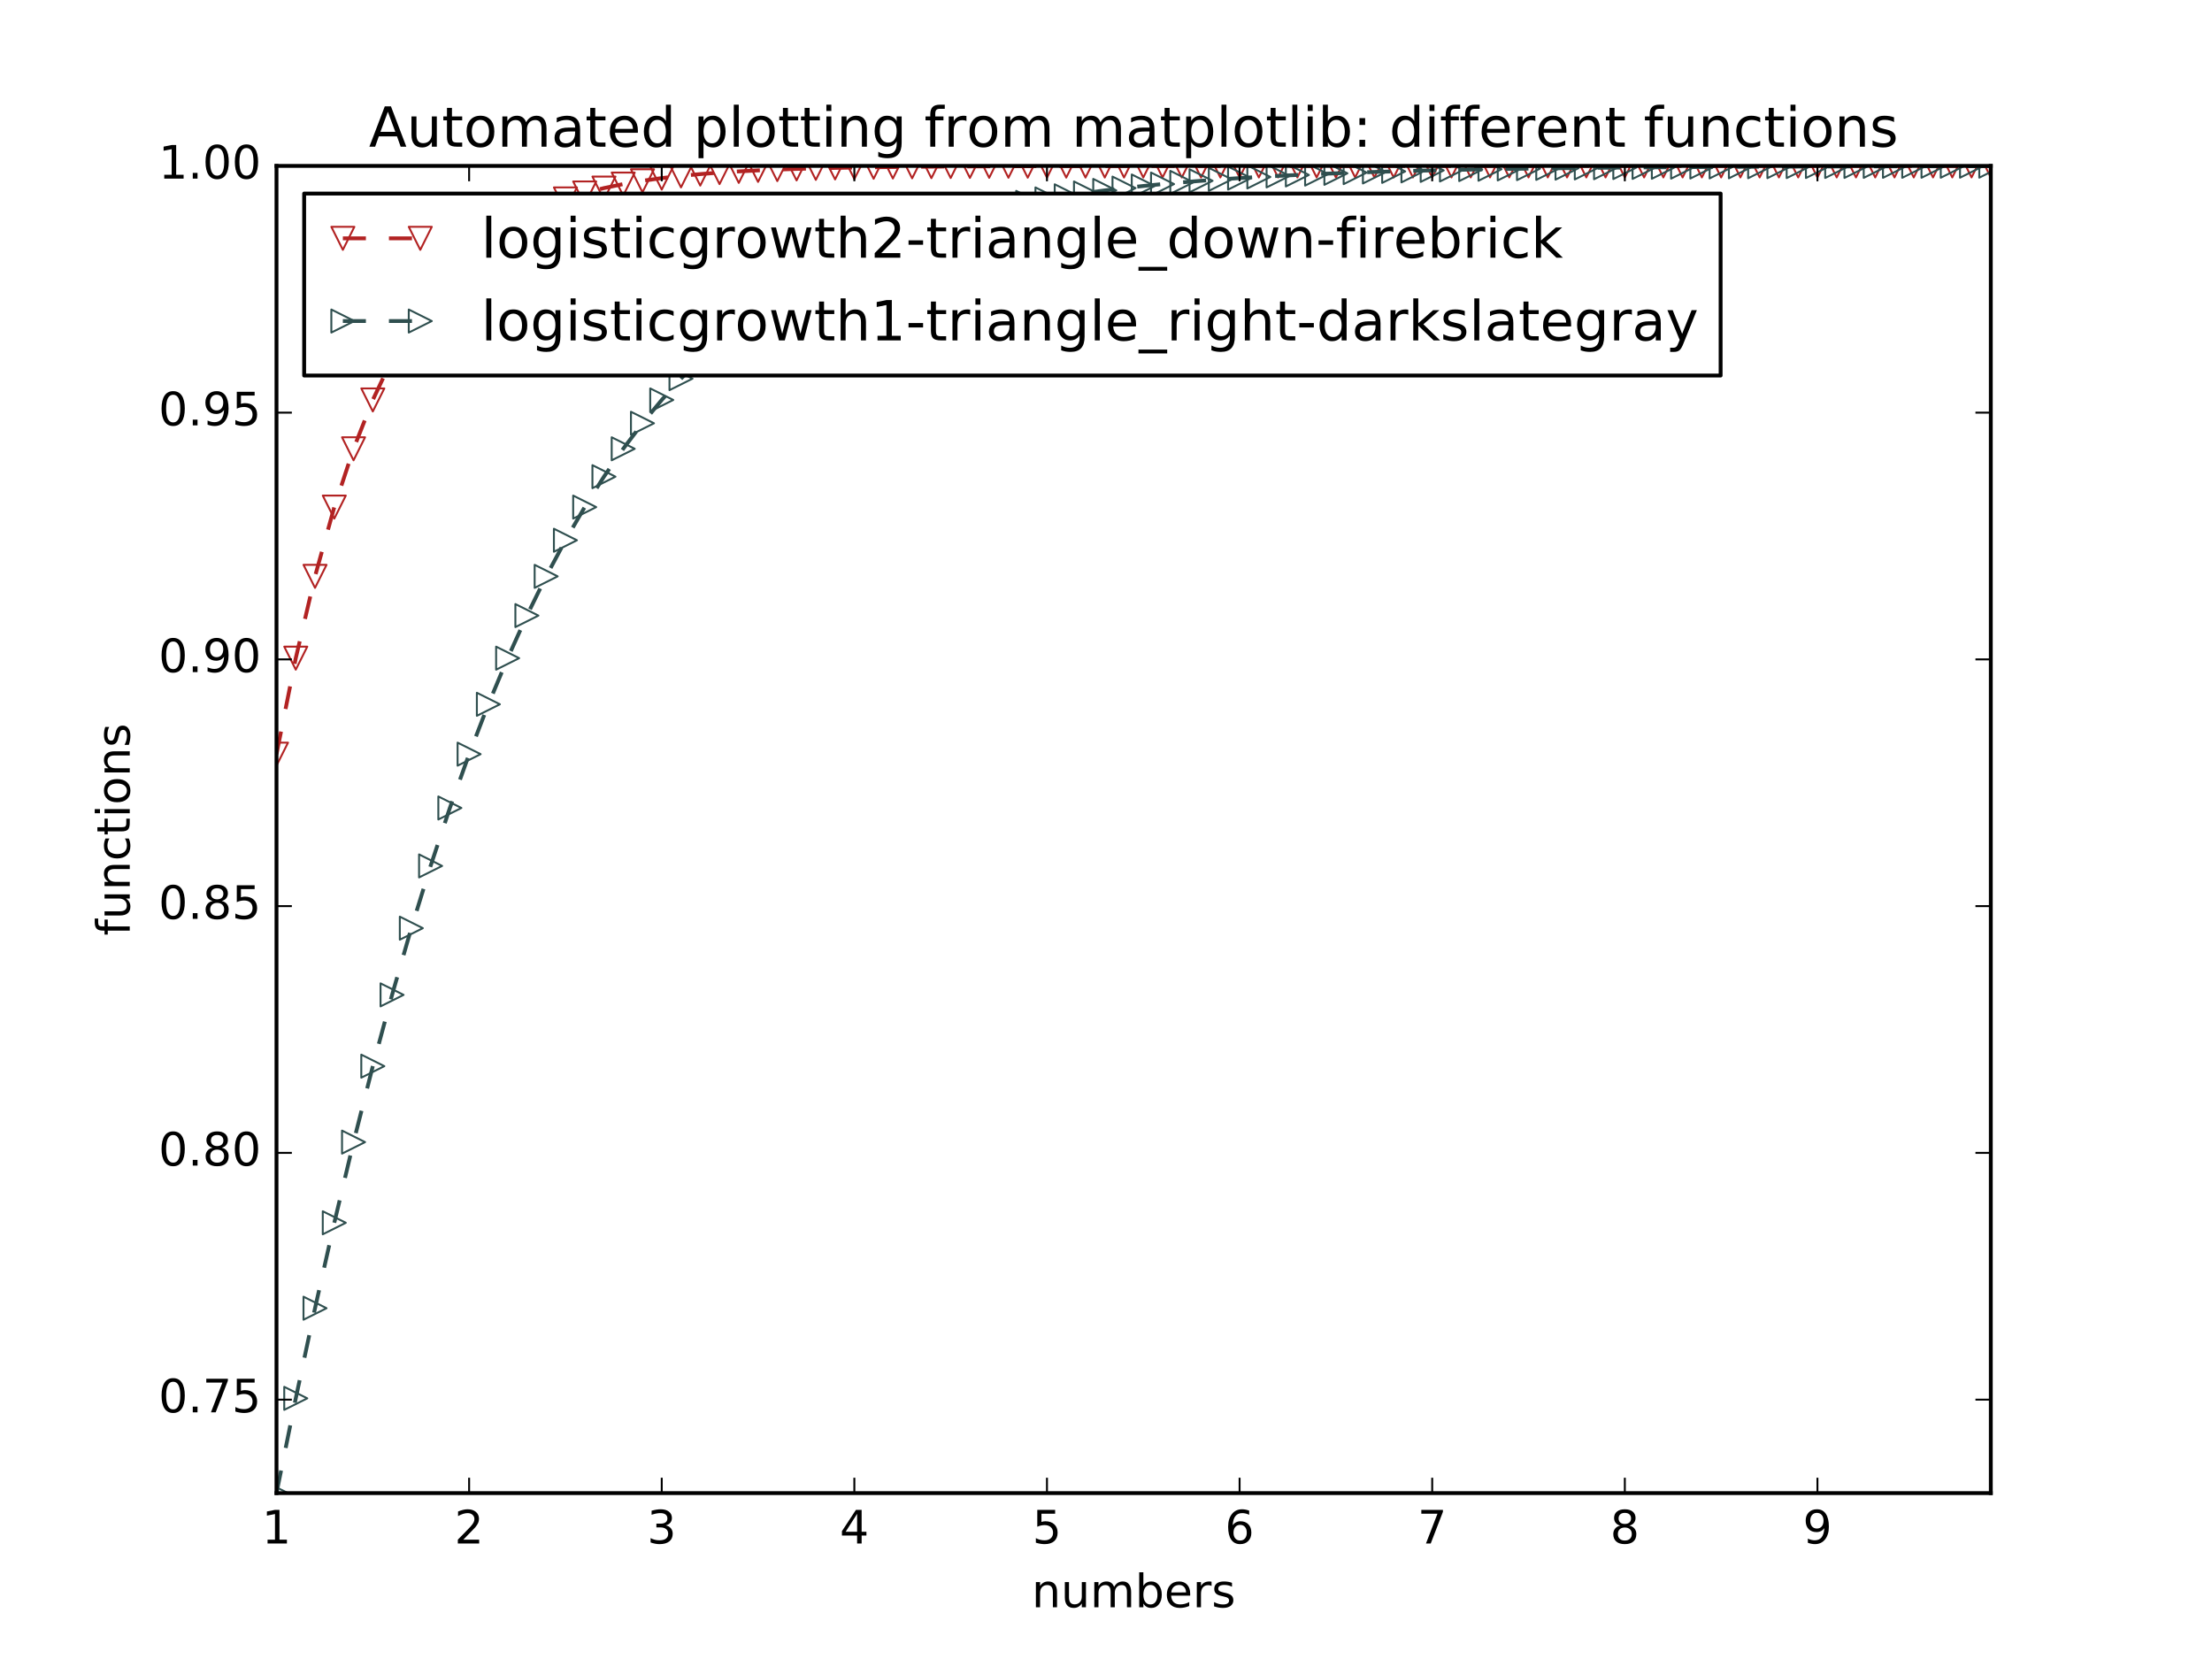 <?xml version="1.0" encoding="utf-8" standalone="no"?>
<!DOCTYPE svg PUBLIC "-//W3C//DTD SVG 1.1//EN"
  "http://www.w3.org/Graphics/SVG/1.1/DTD/svg11.dtd">
<!-- Created with matplotlib (http://matplotlib.org/) -->
<svg height="432pt" version="1.1" viewBox="0 0 576 432" width="576pt" xmlns="http://www.w3.org/2000/svg" xmlns:xlink="http://www.w3.org/1999/xlink">
 <defs>
  <style type="text/css">
*{stroke-linecap:butt;stroke-linejoin:round;stroke-miterlimit:100000;}
  </style>
 </defs>
 <g id="figure_1">
  <g id="patch_1">
   <path d="M 0 432 
L 576 432 
L 576 0 
L 0 0 
z
" style="fill:#ffffff;"/>
  </g>
  <g id="axes_1">
   <g id="patch_2">
    <path d="M 72 388.8 
L 518.4 388.8 
L 518.4 43.2 
L 72 43.2 
z
" style="fill:#ffffff;"/>
   </g>
   <g id="line2d_1">
    <path clip-path="url(#p57b6f45da8)" d="M 72 196.38 
L 77.016 171.383 
L 82.031 150.08 
L 87.047 132.046 
L 92.063 116.864 
L 97.079 104.144 
L 102.094 93.529 
L 107.11 84.701 
L 112.126 77.378 
L 117.142 71.318 
L 122.157 66.313 
L 127.173 62.185 
L 132.189 58.785 
L 137.204 55.988 
L 142.22 53.689 
L 147.236 51.801 
L 152.252 50.25 
L 157.267 48.978 
L 162.283 47.934 
L 167.299 47.079 
L 172.315 46.377 
L 177.33 45.803 
L 182.346 45.332 
L 187.362 44.946 
L 192.378 44.63 
L 197.393 44.371 
L 202.409 44.159 
L 207.425 43.985 
L 212.44 43.843 
L 217.456 43.726 
L 222.472 43.631 
L 227.488 43.553 
L 232.503 43.489 
L 237.519 43.437 
L 242.535 43.394 
L 247.551 43.359 
L 252.566 43.33 
L 257.582 43.306 
L 262.598 43.287 
L 267.613 43.271 
L 272.629 43.258 
L 277.645 43.248 
L 282.661 43.239 
L 287.676 43.232 
L 292.692 43.226 
L 297.708 43.221 
L 302.724 43.218 
L 307.739 43.214 
L 312.755 43.212 
L 317.771 43.21 
L 322.787 43.208 
L 327.802 43.206 
L 332.818 43.205 
L 337.834 43.204 
L 342.849 43.204 
L 347.865 43.203 
L 352.881 43.202 
L 357.897 43.202 
L 362.912 43.202 
L 367.928 43.201 
L 372.944 43.201 
L 377.96 43.201 
L 382.975 43.201 
L 387.991 43.201 
L 393.007 43.2 
L 398.022 43.2 
L 403.038 43.2 
L 408.054 43.2 
L 413.07 43.2 
L 418.085 43.2 
L 423.101 43.2 
L 428.117 43.2 
L 433.133 43.2 
L 438.148 43.2 
L 443.164 43.2 
L 448.18 43.2 
L 453.196 43.2 
L 458.211 43.2 
L 463.227 43.2 
L 468.243 43.2 
L 473.258 43.2 
L 478.274 43.2 
L 483.29 43.2 
L 488.306 43.2 
L 493.321 43.2 
L 498.337 43.2 
L 503.353 43.2 
L 508.369 43.2 
L 513.384 43.2 
L 518.4 43.2 
" style="fill:none;stroke:#b22222;stroke-dasharray:6,6;stroke-dashoffset:0.0;"/>
    <defs>
     <path d="M -0 3 
L 3 -3 
L -3 -3 
z
" id="mdc09b32e8e" style="stroke:#b22222;stroke-linejoin:miter;stroke-width:0.5;"/>
    </defs>
    <g clip-path="url(#p57b6f45da8)">
     <use style="fill:none;stroke:#b22222;stroke-linejoin:miter;stroke-width:0.5;" x="72.0" xlink:href="#mdc09b32e8e" y="196.38"/>
     <use style="fill:none;stroke:#b22222;stroke-linejoin:miter;stroke-width:0.5;" x="77.016" xlink:href="#mdc09b32e8e" y="171.383"/>
     <use style="fill:none;stroke:#b22222;stroke-linejoin:miter;stroke-width:0.5;" x="82.031" xlink:href="#mdc09b32e8e" y="150.08"/>
     <use style="fill:none;stroke:#b22222;stroke-linejoin:miter;stroke-width:0.5;" x="87.047" xlink:href="#mdc09b32e8e" y="132.046"/>
     <use style="fill:none;stroke:#b22222;stroke-linejoin:miter;stroke-width:0.5;" x="92.063" xlink:href="#mdc09b32e8e" y="116.864"/>
     <use style="fill:none;stroke:#b22222;stroke-linejoin:miter;stroke-width:0.5;" x="97.079" xlink:href="#mdc09b32e8e" y="104.144"/>
     <use style="fill:none;stroke:#b22222;stroke-linejoin:miter;stroke-width:0.5;" x="102.094" xlink:href="#mdc09b32e8e" y="93.529"/>
     <use style="fill:none;stroke:#b22222;stroke-linejoin:miter;stroke-width:0.5;" x="107.11" xlink:href="#mdc09b32e8e" y="84.701"/>
     <use style="fill:none;stroke:#b22222;stroke-linejoin:miter;stroke-width:0.5;" x="112.126" xlink:href="#mdc09b32e8e" y="77.378"/>
     <use style="fill:none;stroke:#b22222;stroke-linejoin:miter;stroke-width:0.5;" x="117.142" xlink:href="#mdc09b32e8e" y="71.318"/>
     <use style="fill:none;stroke:#b22222;stroke-linejoin:miter;stroke-width:0.5;" x="122.157" xlink:href="#mdc09b32e8e" y="66.313"/>
     <use style="fill:none;stroke:#b22222;stroke-linejoin:miter;stroke-width:0.5;" x="127.173" xlink:href="#mdc09b32e8e" y="62.185"/>
     <use style="fill:none;stroke:#b22222;stroke-linejoin:miter;stroke-width:0.5;" x="132.189" xlink:href="#mdc09b32e8e" y="58.785"/>
     <use style="fill:none;stroke:#b22222;stroke-linejoin:miter;stroke-width:0.5;" x="137.204" xlink:href="#mdc09b32e8e" y="55.988"/>
     <use style="fill:none;stroke:#b22222;stroke-linejoin:miter;stroke-width:0.5;" x="142.22" xlink:href="#mdc09b32e8e" y="53.689"/>
     <use style="fill:none;stroke:#b22222;stroke-linejoin:miter;stroke-width:0.5;" x="147.236" xlink:href="#mdc09b32e8e" y="51.801"/>
     <use style="fill:none;stroke:#b22222;stroke-linejoin:miter;stroke-width:0.5;" x="152.252" xlink:href="#mdc09b32e8e" y="50.25"/>
     <use style="fill:none;stroke:#b22222;stroke-linejoin:miter;stroke-width:0.5;" x="157.267" xlink:href="#mdc09b32e8e" y="48.978"/>
     <use style="fill:none;stroke:#b22222;stroke-linejoin:miter;stroke-width:0.5;" x="162.283" xlink:href="#mdc09b32e8e" y="47.934"/>
     <use style="fill:none;stroke:#b22222;stroke-linejoin:miter;stroke-width:0.5;" x="167.299" xlink:href="#mdc09b32e8e" y="47.079"/>
     <use style="fill:none;stroke:#b22222;stroke-linejoin:miter;stroke-width:0.5;" x="172.315" xlink:href="#mdc09b32e8e" y="46.377"/>
     <use style="fill:none;stroke:#b22222;stroke-linejoin:miter;stroke-width:0.5;" x="177.33" xlink:href="#mdc09b32e8e" y="45.803"/>
     <use style="fill:none;stroke:#b22222;stroke-linejoin:miter;stroke-width:0.5;" x="182.346" xlink:href="#mdc09b32e8e" y="45.332"/>
     <use style="fill:none;stroke:#b22222;stroke-linejoin:miter;stroke-width:0.5;" x="187.362" xlink:href="#mdc09b32e8e" y="44.946"/>
     <use style="fill:none;stroke:#b22222;stroke-linejoin:miter;stroke-width:0.5;" x="192.378" xlink:href="#mdc09b32e8e" y="44.63"/>
     <use style="fill:none;stroke:#b22222;stroke-linejoin:miter;stroke-width:0.5;" x="197.393" xlink:href="#mdc09b32e8e" y="44.371"/>
     <use style="fill:none;stroke:#b22222;stroke-linejoin:miter;stroke-width:0.5;" x="202.409" xlink:href="#mdc09b32e8e" y="44.159"/>
     <use style="fill:none;stroke:#b22222;stroke-linejoin:miter;stroke-width:0.5;" x="207.425" xlink:href="#mdc09b32e8e" y="43.985"/>
     <use style="fill:none;stroke:#b22222;stroke-linejoin:miter;stroke-width:0.5;" x="212.44" xlink:href="#mdc09b32e8e" y="43.843"/>
     <use style="fill:none;stroke:#b22222;stroke-linejoin:miter;stroke-width:0.5;" x="217.456" xlink:href="#mdc09b32e8e" y="43.726"/>
     <use style="fill:none;stroke:#b22222;stroke-linejoin:miter;stroke-width:0.5;" x="222.472" xlink:href="#mdc09b32e8e" y="43.631"/>
     <use style="fill:none;stroke:#b22222;stroke-linejoin:miter;stroke-width:0.5;" x="227.488" xlink:href="#mdc09b32e8e" y="43.553"/>
     <use style="fill:none;stroke:#b22222;stroke-linejoin:miter;stroke-width:0.5;" x="232.503" xlink:href="#mdc09b32e8e" y="43.489"/>
     <use style="fill:none;stroke:#b22222;stroke-linejoin:miter;stroke-width:0.5;" x="237.519" xlink:href="#mdc09b32e8e" y="43.437"/>
     <use style="fill:none;stroke:#b22222;stroke-linejoin:miter;stroke-width:0.5;" x="242.535" xlink:href="#mdc09b32e8e" y="43.394"/>
     <use style="fill:none;stroke:#b22222;stroke-linejoin:miter;stroke-width:0.5;" x="247.551" xlink:href="#mdc09b32e8e" y="43.359"/>
     <use style="fill:none;stroke:#b22222;stroke-linejoin:miter;stroke-width:0.5;" x="252.566" xlink:href="#mdc09b32e8e" y="43.33"/>
     <use style="fill:none;stroke:#b22222;stroke-linejoin:miter;stroke-width:0.5;" x="257.582" xlink:href="#mdc09b32e8e" y="43.306"/>
     <use style="fill:none;stroke:#b22222;stroke-linejoin:miter;stroke-width:0.5;" x="262.598" xlink:href="#mdc09b32e8e" y="43.287"/>
     <use style="fill:none;stroke:#b22222;stroke-linejoin:miter;stroke-width:0.5;" x="267.613" xlink:href="#mdc09b32e8e" y="43.271"/>
     <use style="fill:none;stroke:#b22222;stroke-linejoin:miter;stroke-width:0.5;" x="272.629" xlink:href="#mdc09b32e8e" y="43.258"/>
     <use style="fill:none;stroke:#b22222;stroke-linejoin:miter;stroke-width:0.5;" x="277.645" xlink:href="#mdc09b32e8e" y="43.248"/>
     <use style="fill:none;stroke:#b22222;stroke-linejoin:miter;stroke-width:0.5;" x="282.661" xlink:href="#mdc09b32e8e" y="43.239"/>
     <use style="fill:none;stroke:#b22222;stroke-linejoin:miter;stroke-width:0.5;" x="287.676" xlink:href="#mdc09b32e8e" y="43.232"/>
     <use style="fill:none;stroke:#b22222;stroke-linejoin:miter;stroke-width:0.5;" x="292.692" xlink:href="#mdc09b32e8e" y="43.226"/>
     <use style="fill:none;stroke:#b22222;stroke-linejoin:miter;stroke-width:0.5;" x="297.708" xlink:href="#mdc09b32e8e" y="43.221"/>
     <use style="fill:none;stroke:#b22222;stroke-linejoin:miter;stroke-width:0.5;" x="302.724" xlink:href="#mdc09b32e8e" y="43.218"/>
     <use style="fill:none;stroke:#b22222;stroke-linejoin:miter;stroke-width:0.5;" x="307.739" xlink:href="#mdc09b32e8e" y="43.214"/>
     <use style="fill:none;stroke:#b22222;stroke-linejoin:miter;stroke-width:0.5;" x="312.755" xlink:href="#mdc09b32e8e" y="43.212"/>
     <use style="fill:none;stroke:#b22222;stroke-linejoin:miter;stroke-width:0.5;" x="317.771" xlink:href="#mdc09b32e8e" y="43.21"/>
     <use style="fill:none;stroke:#b22222;stroke-linejoin:miter;stroke-width:0.5;" x="322.787" xlink:href="#mdc09b32e8e" y="43.208"/>
     <use style="fill:none;stroke:#b22222;stroke-linejoin:miter;stroke-width:0.5;" x="327.802" xlink:href="#mdc09b32e8e" y="43.206"/>
     <use style="fill:none;stroke:#b22222;stroke-linejoin:miter;stroke-width:0.5;" x="332.818" xlink:href="#mdc09b32e8e" y="43.205"/>
     <use style="fill:none;stroke:#b22222;stroke-linejoin:miter;stroke-width:0.5;" x="337.834" xlink:href="#mdc09b32e8e" y="43.204"/>
     <use style="fill:none;stroke:#b22222;stroke-linejoin:miter;stroke-width:0.5;" x="342.849" xlink:href="#mdc09b32e8e" y="43.204"/>
     <use style="fill:none;stroke:#b22222;stroke-linejoin:miter;stroke-width:0.5;" x="347.865" xlink:href="#mdc09b32e8e" y="43.203"/>
     <use style="fill:none;stroke:#b22222;stroke-linejoin:miter;stroke-width:0.5;" x="352.881" xlink:href="#mdc09b32e8e" y="43.202"/>
     <use style="fill:none;stroke:#b22222;stroke-linejoin:miter;stroke-width:0.5;" x="357.897" xlink:href="#mdc09b32e8e" y="43.202"/>
     <use style="fill:none;stroke:#b22222;stroke-linejoin:miter;stroke-width:0.5;" x="362.912" xlink:href="#mdc09b32e8e" y="43.202"/>
     <use style="fill:none;stroke:#b22222;stroke-linejoin:miter;stroke-width:0.5;" x="367.928" xlink:href="#mdc09b32e8e" y="43.201"/>
     <use style="fill:none;stroke:#b22222;stroke-linejoin:miter;stroke-width:0.5;" x="372.944" xlink:href="#mdc09b32e8e" y="43.201"/>
     <use style="fill:none;stroke:#b22222;stroke-linejoin:miter;stroke-width:0.5;" x="377.96" xlink:href="#mdc09b32e8e" y="43.201"/>
     <use style="fill:none;stroke:#b22222;stroke-linejoin:miter;stroke-width:0.5;" x="382.975" xlink:href="#mdc09b32e8e" y="43.201"/>
     <use style="fill:none;stroke:#b22222;stroke-linejoin:miter;stroke-width:0.5;" x="387.991" xlink:href="#mdc09b32e8e" y="43.201"/>
     <use style="fill:none;stroke:#b22222;stroke-linejoin:miter;stroke-width:0.5;" x="393.007" xlink:href="#mdc09b32e8e" y="43.2"/>
     <use style="fill:none;stroke:#b22222;stroke-linejoin:miter;stroke-width:0.5;" x="398.022" xlink:href="#mdc09b32e8e" y="43.2"/>
     <use style="fill:none;stroke:#b22222;stroke-linejoin:miter;stroke-width:0.5;" x="403.038" xlink:href="#mdc09b32e8e" y="43.2"/>
     <use style="fill:none;stroke:#b22222;stroke-linejoin:miter;stroke-width:0.5;" x="408.054" xlink:href="#mdc09b32e8e" y="43.2"/>
     <use style="fill:none;stroke:#b22222;stroke-linejoin:miter;stroke-width:0.5;" x="413.07" xlink:href="#mdc09b32e8e" y="43.2"/>
     <use style="fill:none;stroke:#b22222;stroke-linejoin:miter;stroke-width:0.5;" x="418.085" xlink:href="#mdc09b32e8e" y="43.2"/>
     <use style="fill:none;stroke:#b22222;stroke-linejoin:miter;stroke-width:0.5;" x="423.101" xlink:href="#mdc09b32e8e" y="43.2"/>
     <use style="fill:none;stroke:#b22222;stroke-linejoin:miter;stroke-width:0.5;" x="428.117" xlink:href="#mdc09b32e8e" y="43.2"/>
     <use style="fill:none;stroke:#b22222;stroke-linejoin:miter;stroke-width:0.5;" x="433.133" xlink:href="#mdc09b32e8e" y="43.2"/>
     <use style="fill:none;stroke:#b22222;stroke-linejoin:miter;stroke-width:0.5;" x="438.148" xlink:href="#mdc09b32e8e" y="43.2"/>
     <use style="fill:none;stroke:#b22222;stroke-linejoin:miter;stroke-width:0.5;" x="443.164" xlink:href="#mdc09b32e8e" y="43.2"/>
     <use style="fill:none;stroke:#b22222;stroke-linejoin:miter;stroke-width:0.5;" x="448.18" xlink:href="#mdc09b32e8e" y="43.2"/>
     <use style="fill:none;stroke:#b22222;stroke-linejoin:miter;stroke-width:0.5;" x="453.196" xlink:href="#mdc09b32e8e" y="43.2"/>
     <use style="fill:none;stroke:#b22222;stroke-linejoin:miter;stroke-width:0.5;" x="458.211" xlink:href="#mdc09b32e8e" y="43.2"/>
     <use style="fill:none;stroke:#b22222;stroke-linejoin:miter;stroke-width:0.5;" x="463.227" xlink:href="#mdc09b32e8e" y="43.2"/>
     <use style="fill:none;stroke:#b22222;stroke-linejoin:miter;stroke-width:0.5;" x="468.243" xlink:href="#mdc09b32e8e" y="43.2"/>
     <use style="fill:none;stroke:#b22222;stroke-linejoin:miter;stroke-width:0.5;" x="473.258" xlink:href="#mdc09b32e8e" y="43.2"/>
     <use style="fill:none;stroke:#b22222;stroke-linejoin:miter;stroke-width:0.5;" x="478.274" xlink:href="#mdc09b32e8e" y="43.2"/>
     <use style="fill:none;stroke:#b22222;stroke-linejoin:miter;stroke-width:0.5;" x="483.29" xlink:href="#mdc09b32e8e" y="43.2"/>
     <use style="fill:none;stroke:#b22222;stroke-linejoin:miter;stroke-width:0.5;" x="488.306" xlink:href="#mdc09b32e8e" y="43.2"/>
     <use style="fill:none;stroke:#b22222;stroke-linejoin:miter;stroke-width:0.5;" x="493.321" xlink:href="#mdc09b32e8e" y="43.2"/>
     <use style="fill:none;stroke:#b22222;stroke-linejoin:miter;stroke-width:0.5;" x="498.337" xlink:href="#mdc09b32e8e" y="43.2"/>
     <use style="fill:none;stroke:#b22222;stroke-linejoin:miter;stroke-width:0.5;" x="503.353" xlink:href="#mdc09b32e8e" y="43.2"/>
     <use style="fill:none;stroke:#b22222;stroke-linejoin:miter;stroke-width:0.5;" x="508.369" xlink:href="#mdc09b32e8e" y="43.2"/>
     <use style="fill:none;stroke:#b22222;stroke-linejoin:miter;stroke-width:0.5;" x="513.384" xlink:href="#mdc09b32e8e" y="43.2"/>
     <use style="fill:none;stroke:#b22222;stroke-linejoin:miter;stroke-width:0.5;" x="518.4" xlink:href="#mdc09b32e8e" y="43.2"/>
    </g>
   </g>
   <g id="line2d_2">
    <path clip-path="url(#p57b6f45da8)" d="M 72 388.8 
L 77.016 364.125 
L 82.031 340.654 
L 87.047 318.41 
L 92.063 297.401 
L 97.079 277.624 
L 102.094 259.063 
L 107.11 241.694 
L 112.126 225.484 
L 117.142 210.394 
L 122.157 196.38 
L 127.173 183.394 
L 132.189 171.383 
L 137.204 160.296 
L 142.22 150.08 
L 147.236 140.681 
L 152.252 132.046 
L 157.267 124.123 
L 162.283 116.864 
L 167.299 110.219 
L 172.315 104.144 
L 177.33 98.594 
L 182.346 93.529 
L 187.362 88.91 
L 192.378 84.701 
L 197.393 80.867 
L 202.409 77.378 
L 207.425 74.204 
L 212.44 71.318 
L 217.456 68.696 
L 222.472 66.313 
L 227.488 64.149 
L 232.503 62.185 
L 237.519 60.403 
L 242.535 58.785 
L 247.551 57.319 
L 252.566 55.988 
L 257.582 54.782 
L 262.598 53.689 
L 267.613 52.698 
L 272.629 51.801 
L 277.645 50.987 
L 282.661 50.25 
L 287.676 49.583 
L 292.692 48.978 
L 297.708 48.43 
L 302.724 47.934 
L 307.739 47.485 
L 312.755 47.079 
L 317.771 46.711 
L 322.787 46.377 
L 327.802 46.076 
L 332.818 45.803 
L 337.834 45.555 
L 342.849 45.332 
L 347.865 45.129 
L 352.881 44.946 
L 357.897 44.78 
L 362.912 44.63 
L 367.928 44.494 
L 372.944 44.371 
L 377.96 44.259 
L 382.975 44.159 
L 387.991 44.068 
L 393.007 43.985 
L 398.022 43.91 
L 403.038 43.843 
L 408.054 43.782 
L 413.07 43.726 
L 418.085 43.676 
L 423.101 43.631 
L 428.117 43.59 
L 433.133 43.553 
L 438.148 43.519 
L 443.164 43.489 
L 448.18 43.461 
L 453.196 43.437 
L 458.211 43.414 
L 463.227 43.394 
L 468.243 43.375 
L 473.258 43.359 
L 478.274 43.343 
L 483.29 43.33 
L 488.306 43.317 
L 493.321 43.306 
L 498.337 43.296 
L 503.353 43.287 
L 508.369 43.279 
L 513.384 43.271 
L 518.4 43.264 
" style="fill:none;stroke:#2f4f4f;stroke-dasharray:6,6;stroke-dashoffset:0.0;"/>
    <defs>
     <path d="M 3 0 
L -3 -3 
L -3 3 
z
" id="m0091a9c5b9" style="stroke:#2f4f4f;stroke-linejoin:miter;stroke-width:0.5;"/>
    </defs>
    <g clip-path="url(#p57b6f45da8)">
     <use style="fill:none;stroke:#2f4f4f;stroke-linejoin:miter;stroke-width:0.5;" x="72.0" xlink:href="#m0091a9c5b9" y="388.8"/>
     <use style="fill:none;stroke:#2f4f4f;stroke-linejoin:miter;stroke-width:0.5;" x="77.016" xlink:href="#m0091a9c5b9" y="364.125"/>
     <use style="fill:none;stroke:#2f4f4f;stroke-linejoin:miter;stroke-width:0.5;" x="82.031" xlink:href="#m0091a9c5b9" y="340.654"/>
     <use style="fill:none;stroke:#2f4f4f;stroke-linejoin:miter;stroke-width:0.5;" x="87.047" xlink:href="#m0091a9c5b9" y="318.41"/>
     <use style="fill:none;stroke:#2f4f4f;stroke-linejoin:miter;stroke-width:0.5;" x="92.063" xlink:href="#m0091a9c5b9" y="297.401"/>
     <use style="fill:none;stroke:#2f4f4f;stroke-linejoin:miter;stroke-width:0.5;" x="97.079" xlink:href="#m0091a9c5b9" y="277.624"/>
     <use style="fill:none;stroke:#2f4f4f;stroke-linejoin:miter;stroke-width:0.5;" x="102.094" xlink:href="#m0091a9c5b9" y="259.063"/>
     <use style="fill:none;stroke:#2f4f4f;stroke-linejoin:miter;stroke-width:0.5;" x="107.11" xlink:href="#m0091a9c5b9" y="241.694"/>
     <use style="fill:none;stroke:#2f4f4f;stroke-linejoin:miter;stroke-width:0.5;" x="112.126" xlink:href="#m0091a9c5b9" y="225.484"/>
     <use style="fill:none;stroke:#2f4f4f;stroke-linejoin:miter;stroke-width:0.5;" x="117.142" xlink:href="#m0091a9c5b9" y="210.394"/>
     <use style="fill:none;stroke:#2f4f4f;stroke-linejoin:miter;stroke-width:0.5;" x="122.157" xlink:href="#m0091a9c5b9" y="196.38"/>
     <use style="fill:none;stroke:#2f4f4f;stroke-linejoin:miter;stroke-width:0.5;" x="127.173" xlink:href="#m0091a9c5b9" y="183.394"/>
     <use style="fill:none;stroke:#2f4f4f;stroke-linejoin:miter;stroke-width:0.5;" x="132.189" xlink:href="#m0091a9c5b9" y="171.383"/>
     <use style="fill:none;stroke:#2f4f4f;stroke-linejoin:miter;stroke-width:0.5;" x="137.204" xlink:href="#m0091a9c5b9" y="160.296"/>
     <use style="fill:none;stroke:#2f4f4f;stroke-linejoin:miter;stroke-width:0.5;" x="142.22" xlink:href="#m0091a9c5b9" y="150.08"/>
     <use style="fill:none;stroke:#2f4f4f;stroke-linejoin:miter;stroke-width:0.5;" x="147.236" xlink:href="#m0091a9c5b9" y="140.681"/>
     <use style="fill:none;stroke:#2f4f4f;stroke-linejoin:miter;stroke-width:0.5;" x="152.252" xlink:href="#m0091a9c5b9" y="132.046"/>
     <use style="fill:none;stroke:#2f4f4f;stroke-linejoin:miter;stroke-width:0.5;" x="157.267" xlink:href="#m0091a9c5b9" y="124.123"/>
     <use style="fill:none;stroke:#2f4f4f;stroke-linejoin:miter;stroke-width:0.5;" x="162.283" xlink:href="#m0091a9c5b9" y="116.864"/>
     <use style="fill:none;stroke:#2f4f4f;stroke-linejoin:miter;stroke-width:0.5;" x="167.299" xlink:href="#m0091a9c5b9" y="110.219"/>
     <use style="fill:none;stroke:#2f4f4f;stroke-linejoin:miter;stroke-width:0.5;" x="172.315" xlink:href="#m0091a9c5b9" y="104.144"/>
     <use style="fill:none;stroke:#2f4f4f;stroke-linejoin:miter;stroke-width:0.5;" x="177.33" xlink:href="#m0091a9c5b9" y="98.594"/>
     <use style="fill:none;stroke:#2f4f4f;stroke-linejoin:miter;stroke-width:0.5;" x="182.346" xlink:href="#m0091a9c5b9" y="93.529"/>
     <use style="fill:none;stroke:#2f4f4f;stroke-linejoin:miter;stroke-width:0.5;" x="187.362" xlink:href="#m0091a9c5b9" y="88.91"/>
     <use style="fill:none;stroke:#2f4f4f;stroke-linejoin:miter;stroke-width:0.5;" x="192.378" xlink:href="#m0091a9c5b9" y="84.701"/>
     <use style="fill:none;stroke:#2f4f4f;stroke-linejoin:miter;stroke-width:0.5;" x="197.393" xlink:href="#m0091a9c5b9" y="80.867"/>
     <use style="fill:none;stroke:#2f4f4f;stroke-linejoin:miter;stroke-width:0.5;" x="202.409" xlink:href="#m0091a9c5b9" y="77.378"/>
     <use style="fill:none;stroke:#2f4f4f;stroke-linejoin:miter;stroke-width:0.5;" x="207.425" xlink:href="#m0091a9c5b9" y="74.204"/>
     <use style="fill:none;stroke:#2f4f4f;stroke-linejoin:miter;stroke-width:0.5;" x="212.44" xlink:href="#m0091a9c5b9" y="71.318"/>
     <use style="fill:none;stroke:#2f4f4f;stroke-linejoin:miter;stroke-width:0.5;" x="217.456" xlink:href="#m0091a9c5b9" y="68.696"/>
     <use style="fill:none;stroke:#2f4f4f;stroke-linejoin:miter;stroke-width:0.5;" x="222.472" xlink:href="#m0091a9c5b9" y="66.313"/>
     <use style="fill:none;stroke:#2f4f4f;stroke-linejoin:miter;stroke-width:0.5;" x="227.488" xlink:href="#m0091a9c5b9" y="64.149"/>
     <use style="fill:none;stroke:#2f4f4f;stroke-linejoin:miter;stroke-width:0.5;" x="232.503" xlink:href="#m0091a9c5b9" y="62.185"/>
     <use style="fill:none;stroke:#2f4f4f;stroke-linejoin:miter;stroke-width:0.5;" x="237.519" xlink:href="#m0091a9c5b9" y="60.403"/>
     <use style="fill:none;stroke:#2f4f4f;stroke-linejoin:miter;stroke-width:0.5;" x="242.535" xlink:href="#m0091a9c5b9" y="58.785"/>
     <use style="fill:none;stroke:#2f4f4f;stroke-linejoin:miter;stroke-width:0.5;" x="247.551" xlink:href="#m0091a9c5b9" y="57.319"/>
     <use style="fill:none;stroke:#2f4f4f;stroke-linejoin:miter;stroke-width:0.5;" x="252.566" xlink:href="#m0091a9c5b9" y="55.988"/>
     <use style="fill:none;stroke:#2f4f4f;stroke-linejoin:miter;stroke-width:0.5;" x="257.582" xlink:href="#m0091a9c5b9" y="54.782"/>
     <use style="fill:none;stroke:#2f4f4f;stroke-linejoin:miter;stroke-width:0.5;" x="262.598" xlink:href="#m0091a9c5b9" y="53.689"/>
     <use style="fill:none;stroke:#2f4f4f;stroke-linejoin:miter;stroke-width:0.5;" x="267.613" xlink:href="#m0091a9c5b9" y="52.698"/>
     <use style="fill:none;stroke:#2f4f4f;stroke-linejoin:miter;stroke-width:0.5;" x="272.629" xlink:href="#m0091a9c5b9" y="51.801"/>
     <use style="fill:none;stroke:#2f4f4f;stroke-linejoin:miter;stroke-width:0.5;" x="277.645" xlink:href="#m0091a9c5b9" y="50.987"/>
     <use style="fill:none;stroke:#2f4f4f;stroke-linejoin:miter;stroke-width:0.5;" x="282.661" xlink:href="#m0091a9c5b9" y="50.25"/>
     <use style="fill:none;stroke:#2f4f4f;stroke-linejoin:miter;stroke-width:0.5;" x="287.676" xlink:href="#m0091a9c5b9" y="49.583"/>
     <use style="fill:none;stroke:#2f4f4f;stroke-linejoin:miter;stroke-width:0.5;" x="292.692" xlink:href="#m0091a9c5b9" y="48.978"/>
     <use style="fill:none;stroke:#2f4f4f;stroke-linejoin:miter;stroke-width:0.5;" x="297.708" xlink:href="#m0091a9c5b9" y="48.43"/>
     <use style="fill:none;stroke:#2f4f4f;stroke-linejoin:miter;stroke-width:0.5;" x="302.724" xlink:href="#m0091a9c5b9" y="47.934"/>
     <use style="fill:none;stroke:#2f4f4f;stroke-linejoin:miter;stroke-width:0.5;" x="307.739" xlink:href="#m0091a9c5b9" y="47.485"/>
     <use style="fill:none;stroke:#2f4f4f;stroke-linejoin:miter;stroke-width:0.5;" x="312.755" xlink:href="#m0091a9c5b9" y="47.079"/>
     <use style="fill:none;stroke:#2f4f4f;stroke-linejoin:miter;stroke-width:0.5;" x="317.771" xlink:href="#m0091a9c5b9" y="46.711"/>
     <use style="fill:none;stroke:#2f4f4f;stroke-linejoin:miter;stroke-width:0.5;" x="322.787" xlink:href="#m0091a9c5b9" y="46.377"/>
     <use style="fill:none;stroke:#2f4f4f;stroke-linejoin:miter;stroke-width:0.5;" x="327.802" xlink:href="#m0091a9c5b9" y="46.076"/>
     <use style="fill:none;stroke:#2f4f4f;stroke-linejoin:miter;stroke-width:0.5;" x="332.818" xlink:href="#m0091a9c5b9" y="45.803"/>
     <use style="fill:none;stroke:#2f4f4f;stroke-linejoin:miter;stroke-width:0.5;" x="337.834" xlink:href="#m0091a9c5b9" y="45.555"/>
     <use style="fill:none;stroke:#2f4f4f;stroke-linejoin:miter;stroke-width:0.5;" x="342.849" xlink:href="#m0091a9c5b9" y="45.332"/>
     <use style="fill:none;stroke:#2f4f4f;stroke-linejoin:miter;stroke-width:0.5;" x="347.865" xlink:href="#m0091a9c5b9" y="45.129"/>
     <use style="fill:none;stroke:#2f4f4f;stroke-linejoin:miter;stroke-width:0.5;" x="352.881" xlink:href="#m0091a9c5b9" y="44.946"/>
     <use style="fill:none;stroke:#2f4f4f;stroke-linejoin:miter;stroke-width:0.5;" x="357.897" xlink:href="#m0091a9c5b9" y="44.78"/>
     <use style="fill:none;stroke:#2f4f4f;stroke-linejoin:miter;stroke-width:0.5;" x="362.912" xlink:href="#m0091a9c5b9" y="44.63"/>
     <use style="fill:none;stroke:#2f4f4f;stroke-linejoin:miter;stroke-width:0.5;" x="367.928" xlink:href="#m0091a9c5b9" y="44.494"/>
     <use style="fill:none;stroke:#2f4f4f;stroke-linejoin:miter;stroke-width:0.5;" x="372.944" xlink:href="#m0091a9c5b9" y="44.371"/>
     <use style="fill:none;stroke:#2f4f4f;stroke-linejoin:miter;stroke-width:0.5;" x="377.96" xlink:href="#m0091a9c5b9" y="44.259"/>
     <use style="fill:none;stroke:#2f4f4f;stroke-linejoin:miter;stroke-width:0.5;" x="382.975" xlink:href="#m0091a9c5b9" y="44.159"/>
     <use style="fill:none;stroke:#2f4f4f;stroke-linejoin:miter;stroke-width:0.5;" x="387.991" xlink:href="#m0091a9c5b9" y="44.068"/>
     <use style="fill:none;stroke:#2f4f4f;stroke-linejoin:miter;stroke-width:0.5;" x="393.007" xlink:href="#m0091a9c5b9" y="43.985"/>
     <use style="fill:none;stroke:#2f4f4f;stroke-linejoin:miter;stroke-width:0.5;" x="398.022" xlink:href="#m0091a9c5b9" y="43.91"/>
     <use style="fill:none;stroke:#2f4f4f;stroke-linejoin:miter;stroke-width:0.5;" x="403.038" xlink:href="#m0091a9c5b9" y="43.843"/>
     <use style="fill:none;stroke:#2f4f4f;stroke-linejoin:miter;stroke-width:0.5;" x="408.054" xlink:href="#m0091a9c5b9" y="43.782"/>
     <use style="fill:none;stroke:#2f4f4f;stroke-linejoin:miter;stroke-width:0.5;" x="413.07" xlink:href="#m0091a9c5b9" y="43.726"/>
     <use style="fill:none;stroke:#2f4f4f;stroke-linejoin:miter;stroke-width:0.5;" x="418.085" xlink:href="#m0091a9c5b9" y="43.676"/>
     <use style="fill:none;stroke:#2f4f4f;stroke-linejoin:miter;stroke-width:0.5;" x="423.101" xlink:href="#m0091a9c5b9" y="43.631"/>
     <use style="fill:none;stroke:#2f4f4f;stroke-linejoin:miter;stroke-width:0.5;" x="428.117" xlink:href="#m0091a9c5b9" y="43.59"/>
     <use style="fill:none;stroke:#2f4f4f;stroke-linejoin:miter;stroke-width:0.5;" x="433.133" xlink:href="#m0091a9c5b9" y="43.553"/>
     <use style="fill:none;stroke:#2f4f4f;stroke-linejoin:miter;stroke-width:0.5;" x="438.148" xlink:href="#m0091a9c5b9" y="43.519"/>
     <use style="fill:none;stroke:#2f4f4f;stroke-linejoin:miter;stroke-width:0.5;" x="443.164" xlink:href="#m0091a9c5b9" y="43.489"/>
     <use style="fill:none;stroke:#2f4f4f;stroke-linejoin:miter;stroke-width:0.5;" x="448.18" xlink:href="#m0091a9c5b9" y="43.461"/>
     <use style="fill:none;stroke:#2f4f4f;stroke-linejoin:miter;stroke-width:0.5;" x="453.196" xlink:href="#m0091a9c5b9" y="43.437"/>
     <use style="fill:none;stroke:#2f4f4f;stroke-linejoin:miter;stroke-width:0.5;" x="458.211" xlink:href="#m0091a9c5b9" y="43.414"/>
     <use style="fill:none;stroke:#2f4f4f;stroke-linejoin:miter;stroke-width:0.5;" x="463.227" xlink:href="#m0091a9c5b9" y="43.394"/>
     <use style="fill:none;stroke:#2f4f4f;stroke-linejoin:miter;stroke-width:0.5;" x="468.243" xlink:href="#m0091a9c5b9" y="43.375"/>
     <use style="fill:none;stroke:#2f4f4f;stroke-linejoin:miter;stroke-width:0.5;" x="473.258" xlink:href="#m0091a9c5b9" y="43.359"/>
     <use style="fill:none;stroke:#2f4f4f;stroke-linejoin:miter;stroke-width:0.5;" x="478.274" xlink:href="#m0091a9c5b9" y="43.343"/>
     <use style="fill:none;stroke:#2f4f4f;stroke-linejoin:miter;stroke-width:0.5;" x="483.29" xlink:href="#m0091a9c5b9" y="43.33"/>
     <use style="fill:none;stroke:#2f4f4f;stroke-linejoin:miter;stroke-width:0.5;" x="488.306" xlink:href="#m0091a9c5b9" y="43.317"/>
     <use style="fill:none;stroke:#2f4f4f;stroke-linejoin:miter;stroke-width:0.5;" x="493.321" xlink:href="#m0091a9c5b9" y="43.306"/>
     <use style="fill:none;stroke:#2f4f4f;stroke-linejoin:miter;stroke-width:0.5;" x="498.337" xlink:href="#m0091a9c5b9" y="43.296"/>
     <use style="fill:none;stroke:#2f4f4f;stroke-linejoin:miter;stroke-width:0.5;" x="503.353" xlink:href="#m0091a9c5b9" y="43.287"/>
     <use style="fill:none;stroke:#2f4f4f;stroke-linejoin:miter;stroke-width:0.5;" x="508.369" xlink:href="#m0091a9c5b9" y="43.279"/>
     <use style="fill:none;stroke:#2f4f4f;stroke-linejoin:miter;stroke-width:0.5;" x="513.384" xlink:href="#m0091a9c5b9" y="43.271"/>
     <use style="fill:none;stroke:#2f4f4f;stroke-linejoin:miter;stroke-width:0.5;" x="518.4" xlink:href="#m0091a9c5b9" y="43.264"/>
    </g>
   </g>
   <g id="patch_3">
    <path d="M 72 43.2 
L 518.4 43.2 
" style="fill:none;stroke:#000000;stroke-linecap:square;stroke-linejoin:miter;"/>
   </g>
   <g id="patch_4">
    <path d="M 518.4 388.8 
L 518.4 43.2 
" style="fill:none;stroke:#000000;stroke-linecap:square;stroke-linejoin:miter;"/>
   </g>
   <g id="patch_5">
    <path d="M 72 388.8 
L 518.4 388.8 
" style="fill:none;stroke:#000000;stroke-linecap:square;stroke-linejoin:miter;"/>
   </g>
   <g id="patch_6">
    <path d="M 72 388.8 
L 72 43.2 
" style="fill:none;stroke:#000000;stroke-linecap:square;stroke-linejoin:miter;"/>
   </g>
   <g id="matplotlib.axis_1">
    <g id="xtick_1">
     <g id="line2d_3">
      <defs>
       <path d="M 0 0 
L 0 -4 
" id="mc1303a4311" style="stroke:#000000;stroke-width:0.5;"/>
      </defs>
      <g>
       <use style="stroke:#000000;stroke-width:0.5;" x="72.0" xlink:href="#mc1303a4311" y="388.8"/>
      </g>
     </g>
     <g id="line2d_4">
      <defs>
       <path d="M 0 0 
L 0 4 
" id="mff1a01c143" style="stroke:#000000;stroke-width:0.5;"/>
      </defs>
      <g>
       <use style="stroke:#000000;stroke-width:0.5;" x="72.0" xlink:href="#mff1a01c143" y="43.2"/>
      </g>
     </g>
     <g id="text_1">
      <!-- 1 -->
      <defs>
       <path d="M 12.406 8.297 
L 28.516 8.297 
L 28.516 63.922 
L 10.984 60.406 
L 10.984 69.391 
L 28.422 72.906 
L 38.281 72.906 
L 38.281 8.297 
L 54.391 8.297 
L 54.391 0 
L 12.406 0 
z
" id="BitstreamVeraSans-Roman-31"/>
      </defs>
      <g transform="translate(68.183 401.918)scale(0.12 -0.12)">
       <use xlink:href="#BitstreamVeraSans-Roman-31"/>
      </g>
     </g>
    </g>
    <g id="xtick_2">
     <g id="line2d_5">
      <g>
       <use style="stroke:#000000;stroke-width:0.5;" x="122.157" xlink:href="#mc1303a4311" y="388.8"/>
      </g>
     </g>
     <g id="line2d_6">
      <g>
       <use style="stroke:#000000;stroke-width:0.5;" x="122.157" xlink:href="#mff1a01c143" y="43.2"/>
      </g>
     </g>
     <g id="text_2">
      <!-- 2 -->
      <defs>
       <path d="M 19.188 8.297 
L 53.609 8.297 
L 53.609 0 
L 7.328 0 
L 7.328 8.297 
Q 12.938 14.109 22.625 23.891 
Q 32.328 33.688 34.812 36.531 
Q 39.547 41.844 41.422 45.531 
Q 43.312 49.219 43.312 52.781 
Q 43.312 58.594 39.234 62.25 
Q 35.156 65.922 28.609 65.922 
Q 23.969 65.922 18.812 64.312 
Q 13.672 62.703 7.812 59.422 
L 7.812 69.391 
Q 13.766 71.781 18.938 73 
Q 24.125 74.219 28.422 74.219 
Q 39.75 74.219 46.484 68.547 
Q 53.219 62.891 53.219 53.422 
Q 53.219 48.922 51.531 44.891 
Q 49.859 40.875 45.406 35.406 
Q 44.188 33.984 37.641 27.219 
Q 31.109 20.453 19.188 8.297 
" id="BitstreamVeraSans-Roman-32"/>
      </defs>
      <g transform="translate(118.34 401.918)scale(0.12 -0.12)">
       <use xlink:href="#BitstreamVeraSans-Roman-32"/>
      </g>
     </g>
    </g>
    <g id="xtick_3">
     <g id="line2d_7">
      <g>
       <use style="stroke:#000000;stroke-width:0.5;" x="172.315" xlink:href="#mc1303a4311" y="388.8"/>
      </g>
     </g>
     <g id="line2d_8">
      <g>
       <use style="stroke:#000000;stroke-width:0.5;" x="172.315" xlink:href="#mff1a01c143" y="43.2"/>
      </g>
     </g>
     <g id="text_3">
      <!-- 3 -->
      <defs>
       <path d="M 40.578 39.312 
Q 47.656 37.797 51.625 33 
Q 55.609 28.219 55.609 21.188 
Q 55.609 10.406 48.188 4.484 
Q 40.766 -1.422 27.094 -1.422 
Q 22.516 -1.422 17.656 -0.516 
Q 12.797 0.391 7.625 2.203 
L 7.625 11.719 
Q 11.719 9.328 16.594 8.109 
Q 21.484 6.891 26.812 6.891 
Q 36.078 6.891 40.938 10.547 
Q 45.797 14.203 45.797 21.188 
Q 45.797 27.641 41.281 31.266 
Q 36.766 34.906 28.719 34.906 
L 20.219 34.906 
L 20.219 43.016 
L 29.109 43.016 
Q 36.375 43.016 40.234 45.922 
Q 44.094 48.828 44.094 54.297 
Q 44.094 59.906 40.109 62.906 
Q 36.141 65.922 28.719 65.922 
Q 24.656 65.922 20.016 65.031 
Q 15.375 64.156 9.812 62.312 
L 9.812 71.094 
Q 15.438 72.656 20.344 73.438 
Q 25.25 74.219 29.594 74.219 
Q 40.828 74.219 47.359 69.109 
Q 53.906 64.016 53.906 55.328 
Q 53.906 49.266 50.438 45.094 
Q 46.969 40.922 40.578 39.312 
" id="BitstreamVeraSans-Roman-33"/>
      </defs>
      <g transform="translate(168.497 401.918)scale(0.12 -0.12)">
       <use xlink:href="#BitstreamVeraSans-Roman-33"/>
      </g>
     </g>
    </g>
    <g id="xtick_4">
     <g id="line2d_9">
      <g>
       <use style="stroke:#000000;stroke-width:0.5;" x="222.472" xlink:href="#mc1303a4311" y="388.8"/>
      </g>
     </g>
     <g id="line2d_10">
      <g>
       <use style="stroke:#000000;stroke-width:0.5;" x="222.472" xlink:href="#mff1a01c143" y="43.2"/>
      </g>
     </g>
     <g id="text_4">
      <!-- 4 -->
      <defs>
       <path d="M 37.797 64.312 
L 12.891 25.391 
L 37.797 25.391 
z
M 35.203 72.906 
L 47.609 72.906 
L 47.609 25.391 
L 58.016 25.391 
L 58.016 17.188 
L 47.609 17.188 
L 47.609 0 
L 37.797 0 
L 37.797 17.188 
L 4.891 17.188 
L 4.891 26.703 
z
" id="BitstreamVeraSans-Roman-34"/>
      </defs>
      <g transform="translate(218.654 401.918)scale(0.12 -0.12)">
       <use xlink:href="#BitstreamVeraSans-Roman-34"/>
      </g>
     </g>
    </g>
    <g id="xtick_5">
     <g id="line2d_11">
      <g>
       <use style="stroke:#000000;stroke-width:0.5;" x="272.629" xlink:href="#mc1303a4311" y="388.8"/>
      </g>
     </g>
     <g id="line2d_12">
      <g>
       <use style="stroke:#000000;stroke-width:0.5;" x="272.629" xlink:href="#mff1a01c143" y="43.2"/>
      </g>
     </g>
     <g id="text_5">
      <!-- 5 -->
      <defs>
       <path d="M 10.797 72.906 
L 49.516 72.906 
L 49.516 64.594 
L 19.828 64.594 
L 19.828 46.734 
Q 21.969 47.469 24.109 47.828 
Q 26.266 48.188 28.422 48.188 
Q 40.625 48.188 47.75 41.5 
Q 54.891 34.812 54.891 23.391 
Q 54.891 11.625 47.562 5.094 
Q 40.234 -1.422 26.906 -1.422 
Q 22.312 -1.422 17.547 -0.641 
Q 12.797 0.141 7.719 1.703 
L 7.719 11.625 
Q 12.109 9.234 16.797 8.062 
Q 21.484 6.891 26.703 6.891 
Q 35.156 6.891 40.078 11.328 
Q 45.016 15.766 45.016 23.391 
Q 45.016 31 40.078 35.438 
Q 35.156 39.891 26.703 39.891 
Q 22.75 39.891 18.812 39.016 
Q 14.891 38.141 10.797 36.281 
z
" id="BitstreamVeraSans-Roman-35"/>
      </defs>
      <g transform="translate(268.812 401.918)scale(0.12 -0.12)">
       <use xlink:href="#BitstreamVeraSans-Roman-35"/>
      </g>
     </g>
    </g>
    <g id="xtick_6">
     <g id="line2d_13">
      <g>
       <use style="stroke:#000000;stroke-width:0.5;" x="322.787" xlink:href="#mc1303a4311" y="388.8"/>
      </g>
     </g>
     <g id="line2d_14">
      <g>
       <use style="stroke:#000000;stroke-width:0.5;" x="322.787" xlink:href="#mff1a01c143" y="43.2"/>
      </g>
     </g>
     <g id="text_6">
      <!-- 6 -->
      <defs>
       <path d="M 33.016 40.375 
Q 26.375 40.375 22.484 35.828 
Q 18.609 31.297 18.609 23.391 
Q 18.609 15.531 22.484 10.953 
Q 26.375 6.391 33.016 6.391 
Q 39.656 6.391 43.531 10.953 
Q 47.406 15.531 47.406 23.391 
Q 47.406 31.297 43.531 35.828 
Q 39.656 40.375 33.016 40.375 
M 52.594 71.297 
L 52.594 62.312 
Q 48.875 64.062 45.094 64.984 
Q 41.312 65.922 37.594 65.922 
Q 27.828 65.922 22.672 59.328 
Q 17.531 52.734 16.797 39.406 
Q 19.672 43.656 24.016 45.922 
Q 28.375 48.188 33.594 48.188 
Q 44.578 48.188 50.953 41.516 
Q 57.328 34.859 57.328 23.391 
Q 57.328 12.156 50.688 5.359 
Q 44.047 -1.422 33.016 -1.422 
Q 20.359 -1.422 13.672 8.266 
Q 6.984 17.969 6.984 36.375 
Q 6.984 53.656 15.188 63.938 
Q 23.391 74.219 37.203 74.219 
Q 40.922 74.219 44.703 73.484 
Q 48.484 72.75 52.594 71.297 
" id="BitstreamVeraSans-Roman-36"/>
      </defs>
      <g transform="translate(318.969 401.918)scale(0.12 -0.12)">
       <use xlink:href="#BitstreamVeraSans-Roman-36"/>
      </g>
     </g>
    </g>
    <g id="xtick_7">
     <g id="line2d_15">
      <g>
       <use style="stroke:#000000;stroke-width:0.5;" x="372.944" xlink:href="#mc1303a4311" y="388.8"/>
      </g>
     </g>
     <g id="line2d_16">
      <g>
       <use style="stroke:#000000;stroke-width:0.5;" x="372.944" xlink:href="#mff1a01c143" y="43.2"/>
      </g>
     </g>
     <g id="text_7">
      <!-- 7 -->
      <defs>
       <path d="M 8.203 72.906 
L 55.078 72.906 
L 55.078 68.703 
L 28.609 0 
L 18.312 0 
L 43.219 64.594 
L 8.203 64.594 
z
" id="BitstreamVeraSans-Roman-37"/>
      </defs>
      <g transform="translate(369.126 401.918)scale(0.12 -0.12)">
       <use xlink:href="#BitstreamVeraSans-Roman-37"/>
      </g>
     </g>
    </g>
    <g id="xtick_8">
     <g id="line2d_17">
      <g>
       <use style="stroke:#000000;stroke-width:0.5;" x="423.101" xlink:href="#mc1303a4311" y="388.8"/>
      </g>
     </g>
     <g id="line2d_18">
      <g>
       <use style="stroke:#000000;stroke-width:0.5;" x="423.101" xlink:href="#mff1a01c143" y="43.2"/>
      </g>
     </g>
     <g id="text_8">
      <!-- 8 -->
      <defs>
       <path d="M 31.781 34.625 
Q 24.75 34.625 20.719 30.859 
Q 16.703 27.094 16.703 20.516 
Q 16.703 13.922 20.719 10.156 
Q 24.75 6.391 31.781 6.391 
Q 38.812 6.391 42.859 10.172 
Q 46.922 13.969 46.922 20.516 
Q 46.922 27.094 42.891 30.859 
Q 38.875 34.625 31.781 34.625 
M 21.922 38.812 
Q 15.578 40.375 12.031 44.719 
Q 8.5 49.078 8.5 55.328 
Q 8.5 64.062 14.719 69.141 
Q 20.953 74.219 31.781 74.219 
Q 42.672 74.219 48.875 69.141 
Q 55.078 64.062 55.078 55.328 
Q 55.078 49.078 51.531 44.719 
Q 48 40.375 41.703 38.812 
Q 48.828 37.156 52.797 32.312 
Q 56.781 27.484 56.781 20.516 
Q 56.781 9.906 50.312 4.234 
Q 43.844 -1.422 31.781 -1.422 
Q 19.734 -1.422 13.25 4.234 
Q 6.781 9.906 6.781 20.516 
Q 6.781 27.484 10.781 32.312 
Q 14.797 37.156 21.922 38.812 
M 18.312 54.391 
Q 18.312 48.734 21.844 45.562 
Q 25.391 42.391 31.781 42.391 
Q 38.141 42.391 41.719 45.562 
Q 45.312 48.734 45.312 54.391 
Q 45.312 60.062 41.719 63.234 
Q 38.141 66.406 31.781 66.406 
Q 25.391 66.406 21.844 63.234 
Q 18.312 60.062 18.312 54.391 
" id="BitstreamVeraSans-Roman-38"/>
      </defs>
      <g transform="translate(419.284 401.918)scale(0.12 -0.12)">
       <use xlink:href="#BitstreamVeraSans-Roman-38"/>
      </g>
     </g>
    </g>
    <g id="xtick_9">
     <g id="line2d_19">
      <g>
       <use style="stroke:#000000;stroke-width:0.5;" x="473.258" xlink:href="#mc1303a4311" y="388.8"/>
      </g>
     </g>
     <g id="line2d_20">
      <g>
       <use style="stroke:#000000;stroke-width:0.5;" x="473.258" xlink:href="#mff1a01c143" y="43.2"/>
      </g>
     </g>
     <g id="text_9">
      <!-- 9 -->
      <defs>
       <path d="M 10.984 1.516 
L 10.984 10.5 
Q 14.703 8.734 18.5 7.812 
Q 22.312 6.891 25.984 6.891 
Q 35.75 6.891 40.891 13.453 
Q 46.047 20.016 46.781 33.406 
Q 43.953 29.203 39.594 26.953 
Q 35.25 24.703 29.984 24.703 
Q 19.047 24.703 12.672 31.312 
Q 6.297 37.938 6.297 49.422 
Q 6.297 60.641 12.938 67.422 
Q 19.578 74.219 30.609 74.219 
Q 43.266 74.219 49.922 64.516 
Q 56.594 54.828 56.594 36.375 
Q 56.594 19.141 48.406 8.859 
Q 40.234 -1.422 26.422 -1.422 
Q 22.703 -1.422 18.891 -0.688 
Q 15.094 0.047 10.984 1.516 
M 30.609 32.422 
Q 37.25 32.422 41.125 36.953 
Q 45.016 41.5 45.016 49.422 
Q 45.016 57.281 41.125 61.844 
Q 37.25 66.406 30.609 66.406 
Q 23.969 66.406 20.094 61.844 
Q 16.219 57.281 16.219 49.422 
Q 16.219 41.5 20.094 36.953 
Q 23.969 32.422 30.609 32.422 
" id="BitstreamVeraSans-Roman-39"/>
      </defs>
      <g transform="translate(469.441 401.918)scale(0.12 -0.12)">
       <use xlink:href="#BitstreamVeraSans-Roman-39"/>
      </g>
     </g>
    </g>
    <g id="text_10">
     <!-- numbers -->
     <defs>
      <path d="M 54.891 33.016 
L 54.891 0 
L 45.906 0 
L 45.906 32.719 
Q 45.906 40.484 42.875 44.328 
Q 39.844 48.188 33.797 48.188 
Q 26.516 48.188 22.312 43.547 
Q 18.109 38.922 18.109 30.906 
L 18.109 0 
L 9.078 0 
L 9.078 54.688 
L 18.109 54.688 
L 18.109 46.188 
Q 21.344 51.125 25.703 53.562 
Q 30.078 56 35.797 56 
Q 45.219 56 50.047 50.172 
Q 54.891 44.344 54.891 33.016 
" id="BitstreamVeraSans-Roman-6e"/>
      <path d="M 52 44.188 
Q 55.375 50.25 60.062 53.125 
Q 64.75 56 71.094 56 
Q 79.641 56 84.281 50.016 
Q 88.922 44.047 88.922 33.016 
L 88.922 0 
L 79.891 0 
L 79.891 32.719 
Q 79.891 40.578 77.094 44.375 
Q 74.312 48.188 68.609 48.188 
Q 61.625 48.188 57.562 43.547 
Q 53.516 38.922 53.516 30.906 
L 53.516 0 
L 44.484 0 
L 44.484 32.719 
Q 44.484 40.625 41.703 44.406 
Q 38.922 48.188 33.109 48.188 
Q 26.219 48.188 22.156 43.531 
Q 18.109 38.875 18.109 30.906 
L 18.109 0 
L 9.078 0 
L 9.078 54.688 
L 18.109 54.688 
L 18.109 46.188 
Q 21.188 51.219 25.484 53.609 
Q 29.781 56 35.688 56 
Q 41.656 56 45.828 52.969 
Q 50 49.953 52 44.188 
" id="BitstreamVeraSans-Roman-6d"/>
      <path d="M 56.203 29.594 
L 56.203 25.203 
L 14.891 25.203 
Q 15.484 15.922 20.484 11.062 
Q 25.484 6.203 34.422 6.203 
Q 39.594 6.203 44.453 7.469 
Q 49.312 8.734 54.109 11.281 
L 54.109 2.781 
Q 49.266 0.734 44.188 -0.344 
Q 39.109 -1.422 33.891 -1.422 
Q 20.797 -1.422 13.156 6.188 
Q 5.516 13.812 5.516 26.812 
Q 5.516 40.234 12.766 48.109 
Q 20.016 56 32.328 56 
Q 43.359 56 49.781 48.891 
Q 56.203 41.797 56.203 29.594 
M 47.219 32.234 
Q 47.125 39.594 43.094 43.984 
Q 39.062 48.391 32.422 48.391 
Q 24.906 48.391 20.391 44.141 
Q 15.875 39.891 15.188 32.172 
z
" id="BitstreamVeraSans-Roman-65"/>
      <path d="M 8.5 21.578 
L 8.5 54.688 
L 17.484 54.688 
L 17.484 21.922 
Q 17.484 14.156 20.5 10.266 
Q 23.531 6.391 29.594 6.391 
Q 36.859 6.391 41.078 11.031 
Q 45.312 15.672 45.312 23.688 
L 45.312 54.688 
L 54.297 54.688 
L 54.297 0 
L 45.312 0 
L 45.312 8.406 
Q 42.047 3.422 37.719 1 
Q 33.406 -1.422 27.688 -1.422 
Q 18.266 -1.422 13.375 4.438 
Q 8.5 10.297 8.5 21.578 
" id="BitstreamVeraSans-Roman-75"/>
      <path d="M 41.109 46.297 
Q 39.594 47.172 37.812 47.578 
Q 36.031 48 33.891 48 
Q 26.266 48 22.188 43.047 
Q 18.109 38.094 18.109 28.812 
L 18.109 0 
L 9.078 0 
L 9.078 54.688 
L 18.109 54.688 
L 18.109 46.188 
Q 20.953 51.172 25.484 53.578 
Q 30.031 56 36.531 56 
Q 37.453 56 38.578 55.875 
Q 39.703 55.766 41.062 55.516 
z
" id="BitstreamVeraSans-Roman-72"/>
      <path d="M 44.281 53.078 
L 44.281 44.578 
Q 40.484 46.531 36.375 47.5 
Q 32.281 48.484 27.875 48.484 
Q 21.188 48.484 17.844 46.438 
Q 14.5 44.391 14.5 40.281 
Q 14.5 37.156 16.891 35.375 
Q 19.281 33.594 26.516 31.984 
L 29.594 31.297 
Q 39.156 29.25 43.188 25.516 
Q 47.219 21.781 47.219 15.094 
Q 47.219 7.469 41.188 3.016 
Q 35.156 -1.422 24.609 -1.422 
Q 20.219 -1.422 15.453 -0.562 
Q 10.688 0.297 5.422 2 
L 5.422 11.281 
Q 10.406 8.688 15.234 7.391 
Q 20.062 6.109 24.812 6.109 
Q 31.156 6.109 34.562 8.281 
Q 37.984 10.453 37.984 14.406 
Q 37.984 18.062 35.516 20.016 
Q 33.062 21.969 24.703 23.781 
L 21.578 24.516 
Q 13.234 26.266 9.516 29.906 
Q 5.812 33.547 5.812 39.891 
Q 5.812 47.609 11.281 51.797 
Q 16.75 56 26.812 56 
Q 31.781 56 36.172 55.266 
Q 40.578 54.547 44.281 53.078 
" id="BitstreamVeraSans-Roman-73"/>
      <path d="M 48.688 27.297 
Q 48.688 37.203 44.609 42.844 
Q 40.531 48.484 33.406 48.484 
Q 26.266 48.484 22.188 42.844 
Q 18.109 37.203 18.109 27.297 
Q 18.109 17.391 22.188 11.75 
Q 26.266 6.109 33.406 6.109 
Q 40.531 6.109 44.609 11.75 
Q 48.688 17.391 48.688 27.297 
M 18.109 46.391 
Q 20.953 51.266 25.266 53.625 
Q 29.594 56 35.594 56 
Q 45.562 56 51.781 48.094 
Q 58.016 40.188 58.016 27.297 
Q 58.016 14.406 51.781 6.484 
Q 45.562 -1.422 35.594 -1.422 
Q 29.594 -1.422 25.266 0.953 
Q 20.953 3.328 18.109 8.203 
L 18.109 0 
L 9.078 0 
L 9.078 75.984 
L 18.109 75.984 
z
" id="BitstreamVeraSans-Roman-62"/>
     </defs>
     <g transform="translate(268.658 418.532)scale(0.12 -0.12)">
      <use xlink:href="#BitstreamVeraSans-Roman-6e"/>
      <use x="63.379" xlink:href="#BitstreamVeraSans-Roman-75"/>
      <use x="126.758" xlink:href="#BitstreamVeraSans-Roman-6d"/>
      <use x="224.17" xlink:href="#BitstreamVeraSans-Roman-62"/>
      <use x="287.646" xlink:href="#BitstreamVeraSans-Roman-65"/>
      <use x="349.17" xlink:href="#BitstreamVeraSans-Roman-72"/>
      <use x="390.283" xlink:href="#BitstreamVeraSans-Roman-73"/>
     </g>
    </g>
   </g>
   <g id="matplotlib.axis_2">
    <g id="ytick_1">
     <g id="line2d_21">
      <defs>
       <path d="M 0 0 
L 4 0 
" id="me1c6ef15ab" style="stroke:#000000;stroke-width:0.5;"/>
      </defs>
      <g>
       <use style="stroke:#000000;stroke-width:0.5;" x="72.0" xlink:href="#me1c6ef15ab" y="364.46"/>
      </g>
     </g>
     <g id="line2d_22">
      <defs>
       <path d="M 0 0 
L -4 0 
" id="m7db83bbdbb" style="stroke:#000000;stroke-width:0.5;"/>
      </defs>
      <g>
       <use style="stroke:#000000;stroke-width:0.5;" x="518.4" xlink:href="#m7db83bbdbb" y="364.46"/>
      </g>
     </g>
     <g id="text_11">
      <!-- 0.75 -->
      <defs>
       <path d="M 31.781 66.406 
Q 24.172 66.406 20.328 58.906 
Q 16.5 51.422 16.5 36.375 
Q 16.5 21.391 20.328 13.891 
Q 24.172 6.391 31.781 6.391 
Q 39.453 6.391 43.281 13.891 
Q 47.125 21.391 47.125 36.375 
Q 47.125 51.422 43.281 58.906 
Q 39.453 66.406 31.781 66.406 
M 31.781 74.219 
Q 44.047 74.219 50.516 64.516 
Q 56.984 54.828 56.984 36.375 
Q 56.984 17.969 50.516 8.266 
Q 44.047 -1.422 31.781 -1.422 
Q 19.531 -1.422 13.062 8.266 
Q 6.594 17.969 6.594 36.375 
Q 6.594 54.828 13.062 64.516 
Q 19.531 74.219 31.781 74.219 
" id="BitstreamVeraSans-Roman-30"/>
       <path d="M 10.688 12.406 
L 21 12.406 
L 21 0 
L 10.688 0 
z
" id="BitstreamVeraSans-Roman-2e"/>
      </defs>
      <g transform="translate(41.281 367.771)scale(0.12 -0.12)">
       <use xlink:href="#BitstreamVeraSans-Roman-30"/>
       <use x="63.623" xlink:href="#BitstreamVeraSans-Roman-2e"/>
       <use x="95.41" xlink:href="#BitstreamVeraSans-Roman-37"/>
       <use x="159.033" xlink:href="#BitstreamVeraSans-Roman-35"/>
      </g>
     </g>
    </g>
    <g id="ytick_2">
     <g id="line2d_23">
      <g>
       <use style="stroke:#000000;stroke-width:0.5;" x="72.0" xlink:href="#me1c6ef15ab" y="300.208"/>
      </g>
     </g>
     <g id="line2d_24">
      <g>
       <use style="stroke:#000000;stroke-width:0.5;" x="518.4" xlink:href="#m7db83bbdbb" y="300.208"/>
      </g>
     </g>
     <g id="text_12">
      <!-- 0.80 -->
      <g transform="translate(41.281 303.519)scale(0.12 -0.12)">
       <use xlink:href="#BitstreamVeraSans-Roman-30"/>
       <use x="63.623" xlink:href="#BitstreamVeraSans-Roman-2e"/>
       <use x="95.41" xlink:href="#BitstreamVeraSans-Roman-38"/>
       <use x="159.033" xlink:href="#BitstreamVeraSans-Roman-30"/>
      </g>
     </g>
    </g>
    <g id="ytick_3">
     <g id="line2d_25">
      <g>
       <use style="stroke:#000000;stroke-width:0.5;" x="72.0" xlink:href="#me1c6ef15ab" y="235.956"/>
      </g>
     </g>
     <g id="line2d_26">
      <g>
       <use style="stroke:#000000;stroke-width:0.5;" x="518.4" xlink:href="#m7db83bbdbb" y="235.956"/>
      </g>
     </g>
     <g id="text_13">
      <!-- 0.85 -->
      <g transform="translate(41.281 239.267)scale(0.12 -0.12)">
       <use xlink:href="#BitstreamVeraSans-Roman-30"/>
       <use x="63.623" xlink:href="#BitstreamVeraSans-Roman-2e"/>
       <use x="95.41" xlink:href="#BitstreamVeraSans-Roman-38"/>
       <use x="159.033" xlink:href="#BitstreamVeraSans-Roman-35"/>
      </g>
     </g>
    </g>
    <g id="ytick_4">
     <g id="line2d_27">
      <g>
       <use style="stroke:#000000;stroke-width:0.5;" x="72.0" xlink:href="#me1c6ef15ab" y="171.704"/>
      </g>
     </g>
     <g id="line2d_28">
      <g>
       <use style="stroke:#000000;stroke-width:0.5;" x="518.4" xlink:href="#m7db83bbdbb" y="171.704"/>
      </g>
     </g>
     <g id="text_14">
      <!-- 0.90 -->
      <g transform="translate(41.281 175.015)scale(0.12 -0.12)">
       <use xlink:href="#BitstreamVeraSans-Roman-30"/>
       <use x="63.623" xlink:href="#BitstreamVeraSans-Roman-2e"/>
       <use x="95.41" xlink:href="#BitstreamVeraSans-Roman-39"/>
       <use x="159.033" xlink:href="#BitstreamVeraSans-Roman-30"/>
      </g>
     </g>
    </g>
    <g id="ytick_5">
     <g id="line2d_29">
      <g>
       <use style="stroke:#000000;stroke-width:0.5;" x="72.0" xlink:href="#me1c6ef15ab" y="107.452"/>
      </g>
     </g>
     <g id="line2d_30">
      <g>
       <use style="stroke:#000000;stroke-width:0.5;" x="518.4" xlink:href="#m7db83bbdbb" y="107.452"/>
      </g>
     </g>
     <g id="text_15">
      <!-- 0.95 -->
      <g transform="translate(41.281 110.763)scale(0.12 -0.12)">
       <use xlink:href="#BitstreamVeraSans-Roman-30"/>
       <use x="63.623" xlink:href="#BitstreamVeraSans-Roman-2e"/>
       <use x="95.41" xlink:href="#BitstreamVeraSans-Roman-39"/>
       <use x="159.033" xlink:href="#BitstreamVeraSans-Roman-35"/>
      </g>
     </g>
    </g>
    <g id="ytick_6">
     <g id="text_16">
      <!-- 1.00 -->
      <g transform="translate(41.281 46.511)scale(0.12 -0.12)">
       <use xlink:href="#BitstreamVeraSans-Roman-31"/>
       <use x="63.623" xlink:href="#BitstreamVeraSans-Roman-2e"/>
       <use x="95.41" xlink:href="#BitstreamVeraSans-Roman-30"/>
       <use x="159.033" xlink:href="#BitstreamVeraSans-Roman-30"/>
      </g>
     </g>
    </g>
    <g id="text_17">
     <!-- functions -->
     <defs>
      <path d="M 18.312 70.219 
L 18.312 54.688 
L 36.812 54.688 
L 36.812 47.703 
L 18.312 47.703 
L 18.312 18.016 
Q 18.312 11.328 20.141 9.422 
Q 21.969 7.516 27.594 7.516 
L 36.812 7.516 
L 36.812 0 
L 27.594 0 
Q 17.188 0 13.234 3.875 
Q 9.281 7.766 9.281 18.016 
L 9.281 47.703 
L 2.688 47.703 
L 2.688 54.688 
L 9.281 54.688 
L 9.281 70.219 
z
" id="BitstreamVeraSans-Roman-74"/>
      <path d="M 37.109 75.984 
L 37.109 68.5 
L 28.516 68.5 
Q 23.688 68.5 21.797 66.547 
Q 19.922 64.594 19.922 59.516 
L 19.922 54.688 
L 34.719 54.688 
L 34.719 47.703 
L 19.922 47.703 
L 19.922 0 
L 10.891 0 
L 10.891 47.703 
L 2.297 47.703 
L 2.297 54.688 
L 10.891 54.688 
L 10.891 58.5 
Q 10.891 67.625 15.141 71.797 
Q 19.391 75.984 28.609 75.984 
z
" id="BitstreamVeraSans-Roman-66"/>
      <path d="M 9.422 54.688 
L 18.406 54.688 
L 18.406 0 
L 9.422 0 
z
M 9.422 75.984 
L 18.406 75.984 
L 18.406 64.594 
L 9.422 64.594 
z
" id="BitstreamVeraSans-Roman-69"/>
      <path d="M 30.609 48.391 
Q 23.391 48.391 19.188 42.75 
Q 14.984 37.109 14.984 27.297 
Q 14.984 17.484 19.156 11.844 
Q 23.344 6.203 30.609 6.203 
Q 37.797 6.203 41.984 11.859 
Q 46.188 17.531 46.188 27.297 
Q 46.188 37.016 41.984 42.703 
Q 37.797 48.391 30.609 48.391 
M 30.609 56 
Q 42.328 56 49.016 48.375 
Q 55.719 40.766 55.719 27.297 
Q 55.719 13.875 49.016 6.219 
Q 42.328 -1.422 30.609 -1.422 
Q 18.844 -1.422 12.172 6.219 
Q 5.516 13.875 5.516 27.297 
Q 5.516 40.766 12.172 48.375 
Q 18.844 56 30.609 56 
" id="BitstreamVeraSans-Roman-6f"/>
      <path d="M 48.781 52.594 
L 48.781 44.188 
Q 44.969 46.297 41.141 47.344 
Q 37.312 48.391 33.406 48.391 
Q 24.656 48.391 19.812 42.844 
Q 14.984 37.312 14.984 27.297 
Q 14.984 17.281 19.812 11.734 
Q 24.656 6.203 33.406 6.203 
Q 37.312 6.203 41.141 7.25 
Q 44.969 8.297 48.781 10.406 
L 48.781 2.094 
Q 45.016 0.344 40.984 -0.531 
Q 36.969 -1.422 32.422 -1.422 
Q 20.062 -1.422 12.781 6.344 
Q 5.516 14.109 5.516 27.297 
Q 5.516 40.672 12.859 48.328 
Q 20.219 56 33.016 56 
Q 37.156 56 41.109 55.141 
Q 45.062 54.297 48.781 52.594 
" id="BitstreamVeraSans-Roman-63"/>
     </defs>
     <g transform="translate(33.786 243.635)rotate(-90.0)scale(0.12 -0.12)">
      <use xlink:href="#BitstreamVeraSans-Roman-66"/>
      <use x="35.205" xlink:href="#BitstreamVeraSans-Roman-75"/>
      <use x="98.584" xlink:href="#BitstreamVeraSans-Roman-6e"/>
      <use x="161.963" xlink:href="#BitstreamVeraSans-Roman-63"/>
      <use x="216.943" xlink:href="#BitstreamVeraSans-Roman-74"/>
      <use x="256.152" xlink:href="#BitstreamVeraSans-Roman-69"/>
      <use x="283.936" xlink:href="#BitstreamVeraSans-Roman-6f"/>
      <use x="345.117" xlink:href="#BitstreamVeraSans-Roman-6e"/>
      <use x="408.496" xlink:href="#BitstreamVeraSans-Roman-73"/>
     </g>
    </g>
   </g>
   <g id="text_18">
    <!-- Automated plotting from matplotlib: different functions -->
    <defs>
     <path id="BitstreamVeraSans-Roman-20"/>
     <path d="M 9.422 75.984 
L 18.406 75.984 
L 18.406 0 
L 9.422 0 
z
" id="BitstreamVeraSans-Roman-6c"/>
     <path d="M 11.719 12.406 
L 22.016 12.406 
L 22.016 0 
L 11.719 0 
z
M 11.719 51.703 
L 22.016 51.703 
L 22.016 39.312 
L 11.719 39.312 
z
" id="BitstreamVeraSans-Roman-3a"/>
     <path d="M 34.188 63.188 
L 20.797 26.906 
L 47.609 26.906 
z
M 28.609 72.906 
L 39.797 72.906 
L 67.578 0 
L 57.328 0 
L 50.688 18.703 
L 17.828 18.703 
L 11.188 0 
L 0.781 0 
z
" id="BitstreamVeraSans-Roman-41"/>
     <path d="M 45.406 46.391 
L 45.406 75.984 
L 54.391 75.984 
L 54.391 0 
L 45.406 0 
L 45.406 8.203 
Q 42.578 3.328 38.25 0.953 
Q 33.938 -1.422 27.875 -1.422 
Q 17.969 -1.422 11.734 6.484 
Q 5.516 14.406 5.516 27.297 
Q 5.516 40.188 11.734 48.094 
Q 17.969 56 27.875 56 
Q 33.938 56 38.25 53.625 
Q 42.578 51.266 45.406 46.391 
M 14.797 27.297 
Q 14.797 17.391 18.875 11.75 
Q 22.953 6.109 30.078 6.109 
Q 37.203 6.109 41.297 11.75 
Q 45.406 17.391 45.406 27.297 
Q 45.406 37.203 41.297 42.844 
Q 37.203 48.484 30.078 48.484 
Q 22.953 48.484 18.875 42.844 
Q 14.797 37.203 14.797 27.297 
" id="BitstreamVeraSans-Roman-64"/>
     <path d="M 45.406 27.984 
Q 45.406 37.75 41.375 43.109 
Q 37.359 48.484 30.078 48.484 
Q 22.859 48.484 18.828 43.109 
Q 14.797 37.75 14.797 27.984 
Q 14.797 18.266 18.828 12.891 
Q 22.859 7.516 30.078 7.516 
Q 37.359 7.516 41.375 12.891 
Q 45.406 18.266 45.406 27.984 
M 54.391 6.781 
Q 54.391 -7.172 48.188 -13.984 
Q 42 -20.797 29.203 -20.797 
Q 24.469 -20.797 20.266 -20.094 
Q 16.062 -19.391 12.109 -17.922 
L 12.109 -9.188 
Q 16.062 -11.328 19.922 -12.344 
Q 23.781 -13.375 27.781 -13.375 
Q 36.625 -13.375 41.016 -8.766 
Q 45.406 -4.156 45.406 5.172 
L 45.406 9.625 
Q 42.625 4.781 38.281 2.391 
Q 33.938 0 27.875 0 
Q 17.828 0 11.672 7.656 
Q 5.516 15.328 5.516 27.984 
Q 5.516 40.672 11.672 48.328 
Q 17.828 56 27.875 56 
Q 33.938 56 38.281 53.609 
Q 42.625 51.219 45.406 46.391 
L 45.406 54.688 
L 54.391 54.688 
z
" id="BitstreamVeraSans-Roman-67"/>
     <path d="M 34.281 27.484 
Q 23.391 27.484 19.188 25 
Q 14.984 22.516 14.984 16.5 
Q 14.984 11.719 18.141 8.906 
Q 21.297 6.109 26.703 6.109 
Q 34.188 6.109 38.703 11.406 
Q 43.219 16.703 43.219 25.484 
L 43.219 27.484 
z
M 52.203 31.203 
L 52.203 0 
L 43.219 0 
L 43.219 8.297 
Q 40.141 3.328 35.547 0.953 
Q 30.953 -1.422 24.312 -1.422 
Q 15.922 -1.422 10.953 3.297 
Q 6 8.016 6 15.922 
Q 6 25.141 12.172 29.828 
Q 18.359 34.516 30.609 34.516 
L 43.219 34.516 
L 43.219 35.406 
Q 43.219 41.609 39.141 45 
Q 35.062 48.391 27.688 48.391 
Q 23 48.391 18.547 47.266 
Q 14.109 46.141 10.016 43.891 
L 10.016 52.203 
Q 14.938 54.109 19.578 55.047 
Q 24.219 56 28.609 56 
Q 40.484 56 46.344 49.844 
Q 52.203 43.703 52.203 31.203 
" id="BitstreamVeraSans-Roman-61"/>
     <path d="M 18.109 8.203 
L 18.109 -20.797 
L 9.078 -20.797 
L 9.078 54.688 
L 18.109 54.688 
L 18.109 46.391 
Q 20.953 51.266 25.266 53.625 
Q 29.594 56 35.594 56 
Q 45.562 56 51.781 48.094 
Q 58.016 40.188 58.016 27.297 
Q 58.016 14.406 51.781 6.484 
Q 45.562 -1.422 35.594 -1.422 
Q 29.594 -1.422 25.266 0.953 
Q 20.953 3.328 18.109 8.203 
M 48.688 27.297 
Q 48.688 37.203 44.609 42.844 
Q 40.531 48.484 33.406 48.484 
Q 26.266 48.484 22.188 42.844 
Q 18.109 37.203 18.109 27.297 
Q 18.109 17.391 22.188 11.75 
Q 26.266 6.109 33.406 6.109 
Q 40.531 6.109 44.609 11.75 
Q 48.688 17.391 48.688 27.297 
" id="BitstreamVeraSans-Roman-70"/>
    </defs>
    <g transform="translate(96.076 38.2)scale(0.144 -0.144)">
     <use xlink:href="#BitstreamVeraSans-Roman-41"/>
     <use x="68.408" xlink:href="#BitstreamVeraSans-Roman-75"/>
     <use x="131.787" xlink:href="#BitstreamVeraSans-Roman-74"/>
     <use x="170.996" xlink:href="#BitstreamVeraSans-Roman-6f"/>
     <use x="232.178" xlink:href="#BitstreamVeraSans-Roman-6d"/>
     <use x="329.59" xlink:href="#BitstreamVeraSans-Roman-61"/>
     <use x="390.869" xlink:href="#BitstreamVeraSans-Roman-74"/>
     <use x="430.078" xlink:href="#BitstreamVeraSans-Roman-65"/>
     <use x="491.602" xlink:href="#BitstreamVeraSans-Roman-64"/>
     <use x="555.078" xlink:href="#BitstreamVeraSans-Roman-20"/>
     <use x="586.865" xlink:href="#BitstreamVeraSans-Roman-70"/>
     <use x="650.342" xlink:href="#BitstreamVeraSans-Roman-6c"/>
     <use x="678.125" xlink:href="#BitstreamVeraSans-Roman-6f"/>
     <use x="739.307" xlink:href="#BitstreamVeraSans-Roman-74"/>
     <use x="778.516" xlink:href="#BitstreamVeraSans-Roman-74"/>
     <use x="817.725" xlink:href="#BitstreamVeraSans-Roman-69"/>
     <use x="845.508" xlink:href="#BitstreamVeraSans-Roman-6e"/>
     <use x="908.887" xlink:href="#BitstreamVeraSans-Roman-67"/>
     <use x="972.363" xlink:href="#BitstreamVeraSans-Roman-20"/>
     <use x="1004.15" xlink:href="#BitstreamVeraSans-Roman-66"/>
     <use x="1039.355" xlink:href="#BitstreamVeraSans-Roman-72"/>
     <use x="1080.438" xlink:href="#BitstreamVeraSans-Roman-6f"/>
     <use x="1141.619" xlink:href="#BitstreamVeraSans-Roman-6d"/>
     <use x="1239.031" xlink:href="#BitstreamVeraSans-Roman-20"/>
     <use x="1270.818" xlink:href="#BitstreamVeraSans-Roman-6d"/>
     <use x="1368.23" xlink:href="#BitstreamVeraSans-Roman-61"/>
     <use x="1429.51" xlink:href="#BitstreamVeraSans-Roman-74"/>
     <use x="1468.719" xlink:href="#BitstreamVeraSans-Roman-70"/>
     <use x="1532.195" xlink:href="#BitstreamVeraSans-Roman-6c"/>
     <use x="1559.979" xlink:href="#BitstreamVeraSans-Roman-6f"/>
     <use x="1621.16" xlink:href="#BitstreamVeraSans-Roman-74"/>
     <use x="1660.369" xlink:href="#BitstreamVeraSans-Roman-6c"/>
     <use x="1688.152" xlink:href="#BitstreamVeraSans-Roman-69"/>
     <use x="1715.936" xlink:href="#BitstreamVeraSans-Roman-62"/>
     <use x="1779.412" xlink:href="#BitstreamVeraSans-Roman-3a"/>
     <use x="1813.104" xlink:href="#BitstreamVeraSans-Roman-20"/>
     <use x="1844.891" xlink:href="#BitstreamVeraSans-Roman-64"/>
     <use x="1908.367" xlink:href="#BitstreamVeraSans-Roman-69"/>
     <use x="1936.15" xlink:href="#BitstreamVeraSans-Roman-66"/>
     <use x="1971.355" xlink:href="#BitstreamVeraSans-Roman-66"/>
     <use x="2006.561" xlink:href="#BitstreamVeraSans-Roman-65"/>
     <use x="2068.084" xlink:href="#BitstreamVeraSans-Roman-72"/>
     <use x="2109.166" xlink:href="#BitstreamVeraSans-Roman-65"/>
     <use x="2170.689" xlink:href="#BitstreamVeraSans-Roman-6e"/>
     <use x="2234.068" xlink:href="#BitstreamVeraSans-Roman-74"/>
     <use x="2273.277" xlink:href="#BitstreamVeraSans-Roman-20"/>
     <use x="2305.064" xlink:href="#BitstreamVeraSans-Roman-66"/>
     <use x="2340.27" xlink:href="#BitstreamVeraSans-Roman-75"/>
     <use x="2403.648" xlink:href="#BitstreamVeraSans-Roman-6e"/>
     <use x="2467.027" xlink:href="#BitstreamVeraSans-Roman-63"/>
     <use x="2522.008" xlink:href="#BitstreamVeraSans-Roman-74"/>
     <use x="2561.217" xlink:href="#BitstreamVeraSans-Roman-69"/>
     <use x="2589.0" xlink:href="#BitstreamVeraSans-Roman-6f"/>
     <use x="2650.182" xlink:href="#BitstreamVeraSans-Roman-6e"/>
     <use x="2713.561" xlink:href="#BitstreamVeraSans-Roman-73"/>
    </g>
   </g>
   <g id="legend_1">
    <g id="patch_7">
     <path d="M 79.2 97.794 
L 448.045 97.794 
L 448.045 50.4 
L 79.2 50.4 
z
" style="fill:#ffffff;stroke:#000000;stroke-linejoin:miter;"/>
    </g>
    <g id="line2d_31">
     <path d="M 89.28 62.062 
L 109.44 62.062 
" style="fill:none;stroke:#b22222;stroke-dasharray:6,6;stroke-dashoffset:0.0;"/>
    </g>
    <g id="line2d_32">
     <g>
      <use style="fill:none;stroke:#b22222;stroke-linejoin:miter;stroke-width:0.5;" x="89.28" xlink:href="#mdc09b32e8e" y="62.062"/>
      <use style="fill:none;stroke:#b22222;stroke-linejoin:miter;stroke-width:0.5;" x="109.44" xlink:href="#mdc09b32e8e" y="62.062"/>
     </g>
    </g>
    <g id="text_19">
     <!-- logisticgrowth2-triangle_down-firebrick -->
     <defs>
      <path d="M 4.203 54.688 
L 13.188 54.688 
L 24.422 12.016 
L 35.594 54.688 
L 46.188 54.688 
L 57.422 12.016 
L 68.609 54.688 
L 77.594 54.688 
L 63.281 0 
L 52.688 0 
L 40.922 44.828 
L 29.109 0 
L 18.5 0 
z
" id="BitstreamVeraSans-Roman-77"/>
      <path d="M 9.078 75.984 
L 18.109 75.984 
L 18.109 31.109 
L 44.922 54.688 
L 56.391 54.688 
L 27.391 29.109 
L 57.625 0 
L 45.906 0 
L 18.109 26.703 
L 18.109 0 
L 9.078 0 
z
" id="BitstreamVeraSans-Roman-6b"/>
      <path d="M 54.891 33.016 
L 54.891 0 
L 45.906 0 
L 45.906 32.719 
Q 45.906 40.484 42.875 44.328 
Q 39.844 48.188 33.797 48.188 
Q 26.516 48.188 22.312 43.547 
Q 18.109 38.922 18.109 30.906 
L 18.109 0 
L 9.078 0 
L 9.078 75.984 
L 18.109 75.984 
L 18.109 46.188 
Q 21.344 51.125 25.703 53.562 
Q 30.078 56 35.797 56 
Q 45.219 56 50.047 50.172 
Q 54.891 44.344 54.891 33.016 
" id="BitstreamVeraSans-Roman-68"/>
      <path d="M 50.984 -16.609 
L 50.984 -23.578 
L -0.984 -23.578 
L -0.984 -16.609 
z
" id="BitstreamVeraSans-Roman-5f"/>
      <path d="M 4.891 31.391 
L 31.203 31.391 
L 31.203 23.391 
L 4.891 23.391 
z
" id="BitstreamVeraSans-Roman-2d"/>
     </defs>
     <g transform="translate(125.28 67.102)scale(0.144 -0.144)">
      <use xlink:href="#BitstreamVeraSans-Roman-6c"/>
      <use x="27.783" xlink:href="#BitstreamVeraSans-Roman-6f"/>
      <use x="88.965" xlink:href="#BitstreamVeraSans-Roman-67"/>
      <use x="152.441" xlink:href="#BitstreamVeraSans-Roman-69"/>
      <use x="180.225" xlink:href="#BitstreamVeraSans-Roman-73"/>
      <use x="232.324" xlink:href="#BitstreamVeraSans-Roman-74"/>
      <use x="271.533" xlink:href="#BitstreamVeraSans-Roman-69"/>
      <use x="299.316" xlink:href="#BitstreamVeraSans-Roman-63"/>
      <use x="354.297" xlink:href="#BitstreamVeraSans-Roman-67"/>
      <use x="417.773" xlink:href="#BitstreamVeraSans-Roman-72"/>
      <use x="458.855" xlink:href="#BitstreamVeraSans-Roman-6f"/>
      <use x="520.037" xlink:href="#BitstreamVeraSans-Roman-77"/>
      <use x="601.824" xlink:href="#BitstreamVeraSans-Roman-74"/>
      <use x="641.033" xlink:href="#BitstreamVeraSans-Roman-68"/>
      <use x="704.412" xlink:href="#BitstreamVeraSans-Roman-32"/>
      <use x="768.035" xlink:href="#BitstreamVeraSans-Roman-2d"/>
      <use x="804.119" xlink:href="#BitstreamVeraSans-Roman-74"/>
      <use x="843.328" xlink:href="#BitstreamVeraSans-Roman-72"/>
      <use x="884.441" xlink:href="#BitstreamVeraSans-Roman-69"/>
      <use x="912.225" xlink:href="#BitstreamVeraSans-Roman-61"/>
      <use x="973.504" xlink:href="#BitstreamVeraSans-Roman-6e"/>
      <use x="1036.883" xlink:href="#BitstreamVeraSans-Roman-67"/>
      <use x="1100.359" xlink:href="#BitstreamVeraSans-Roman-6c"/>
      <use x="1128.143" xlink:href="#BitstreamVeraSans-Roman-65"/>
      <use x="1189.666" xlink:href="#BitstreamVeraSans-Roman-5f"/>
      <use x="1239.666" xlink:href="#BitstreamVeraSans-Roman-64"/>
      <use x="1303.143" xlink:href="#BitstreamVeraSans-Roman-6f"/>
      <use x="1364.324" xlink:href="#BitstreamVeraSans-Roman-77"/>
      <use x="1446.111" xlink:href="#BitstreamVeraSans-Roman-6e"/>
      <use x="1509.49" xlink:href="#BitstreamVeraSans-Roman-2d"/>
      <use x="1545.574" xlink:href="#BitstreamVeraSans-Roman-66"/>
      <use x="1580.779" xlink:href="#BitstreamVeraSans-Roman-69"/>
      <use x="1608.562" xlink:href="#BitstreamVeraSans-Roman-72"/>
      <use x="1649.645" xlink:href="#BitstreamVeraSans-Roman-65"/>
      <use x="1711.168" xlink:href="#BitstreamVeraSans-Roman-62"/>
      <use x="1774.645" xlink:href="#BitstreamVeraSans-Roman-72"/>
      <use x="1815.758" xlink:href="#BitstreamVeraSans-Roman-69"/>
      <use x="1843.541" xlink:href="#BitstreamVeraSans-Roman-63"/>
      <use x="1898.521" xlink:href="#BitstreamVeraSans-Roman-6b"/>
     </g>
    </g>
    <g id="line2d_33">
     <path d="M 89.28 83.599 
L 109.44 83.599 
" style="fill:none;stroke:#2f4f4f;stroke-dasharray:6,6;stroke-dashoffset:0.0;"/>
    </g>
    <g id="line2d_34">
     <g>
      <use style="fill:none;stroke:#2f4f4f;stroke-linejoin:miter;stroke-width:0.5;" x="89.28" xlink:href="#m0091a9c5b9" y="83.599"/>
      <use style="fill:none;stroke:#2f4f4f;stroke-linejoin:miter;stroke-width:0.5;" x="109.44" xlink:href="#m0091a9c5b9" y="83.599"/>
     </g>
    </g>
    <g id="text_20">
     <!-- logisticgrowth1-triangle_right-darkslategray -->
     <defs>
      <path d="M 32.172 -5.078 
Q 28.375 -14.844 24.75 -17.812 
Q 21.141 -20.797 15.094 -20.797 
L 7.906 -20.797 
L 7.906 -13.281 
L 13.188 -13.281 
Q 16.891 -13.281 18.938 -11.516 
Q 21 -9.766 23.484 -3.219 
L 25.094 0.875 
L 2.984 54.688 
L 12.5 54.688 
L 29.594 11.922 
L 46.688 54.688 
L 56.203 54.688 
z
" id="BitstreamVeraSans-Roman-79"/>
     </defs>
     <g transform="translate(125.28 88.639)scale(0.144 -0.144)">
      <use xlink:href="#BitstreamVeraSans-Roman-6c"/>
      <use x="27.783" xlink:href="#BitstreamVeraSans-Roman-6f"/>
      <use x="88.965" xlink:href="#BitstreamVeraSans-Roman-67"/>
      <use x="152.441" xlink:href="#BitstreamVeraSans-Roman-69"/>
      <use x="180.225" xlink:href="#BitstreamVeraSans-Roman-73"/>
      <use x="232.324" xlink:href="#BitstreamVeraSans-Roman-74"/>
      <use x="271.533" xlink:href="#BitstreamVeraSans-Roman-69"/>
      <use x="299.316" xlink:href="#BitstreamVeraSans-Roman-63"/>
      <use x="354.297" xlink:href="#BitstreamVeraSans-Roman-67"/>
      <use x="417.773" xlink:href="#BitstreamVeraSans-Roman-72"/>
      <use x="458.855" xlink:href="#BitstreamVeraSans-Roman-6f"/>
      <use x="520.037" xlink:href="#BitstreamVeraSans-Roman-77"/>
      <use x="601.824" xlink:href="#BitstreamVeraSans-Roman-74"/>
      <use x="641.033" xlink:href="#BitstreamVeraSans-Roman-68"/>
      <use x="704.412" xlink:href="#BitstreamVeraSans-Roman-31"/>
      <use x="768.035" xlink:href="#BitstreamVeraSans-Roman-2d"/>
      <use x="804.119" xlink:href="#BitstreamVeraSans-Roman-74"/>
      <use x="843.328" xlink:href="#BitstreamVeraSans-Roman-72"/>
      <use x="884.441" xlink:href="#BitstreamVeraSans-Roman-69"/>
      <use x="912.225" xlink:href="#BitstreamVeraSans-Roman-61"/>
      <use x="973.504" xlink:href="#BitstreamVeraSans-Roman-6e"/>
      <use x="1036.883" xlink:href="#BitstreamVeraSans-Roman-67"/>
      <use x="1100.359" xlink:href="#BitstreamVeraSans-Roman-6c"/>
      <use x="1128.143" xlink:href="#BitstreamVeraSans-Roman-65"/>
      <use x="1189.666" xlink:href="#BitstreamVeraSans-Roman-5f"/>
      <use x="1239.666" xlink:href="#BitstreamVeraSans-Roman-72"/>
      <use x="1280.779" xlink:href="#BitstreamVeraSans-Roman-69"/>
      <use x="1308.562" xlink:href="#BitstreamVeraSans-Roman-67"/>
      <use x="1372.039" xlink:href="#BitstreamVeraSans-Roman-68"/>
      <use x="1435.418" xlink:href="#BitstreamVeraSans-Roman-74"/>
      <use x="1474.627" xlink:href="#BitstreamVeraSans-Roman-2d"/>
      <use x="1510.711" xlink:href="#BitstreamVeraSans-Roman-64"/>
      <use x="1574.188" xlink:href="#BitstreamVeraSans-Roman-61"/>
      <use x="1635.467" xlink:href="#BitstreamVeraSans-Roman-72"/>
      <use x="1676.58" xlink:href="#BitstreamVeraSans-Roman-6b"/>
      <use x="1734.49" xlink:href="#BitstreamVeraSans-Roman-73"/>
      <use x="1786.59" xlink:href="#BitstreamVeraSans-Roman-6c"/>
      <use x="1814.373" xlink:href="#BitstreamVeraSans-Roman-61"/>
      <use x="1875.652" xlink:href="#BitstreamVeraSans-Roman-74"/>
      <use x="1914.861" xlink:href="#BitstreamVeraSans-Roman-65"/>
      <use x="1976.385" xlink:href="#BitstreamVeraSans-Roman-67"/>
      <use x="2039.861" xlink:href="#BitstreamVeraSans-Roman-72"/>
      <use x="2080.975" xlink:href="#BitstreamVeraSans-Roman-61"/>
      <use x="2142.254" xlink:href="#BitstreamVeraSans-Roman-79"/>
     </g>
    </g>
   </g>
  </g>
 </g>
 <defs>
  <clipPath id="p57b6f45da8">
   <rect height="345.6" width="446.4" x="72.0" y="43.2"/>
  </clipPath>
 </defs>
</svg>
